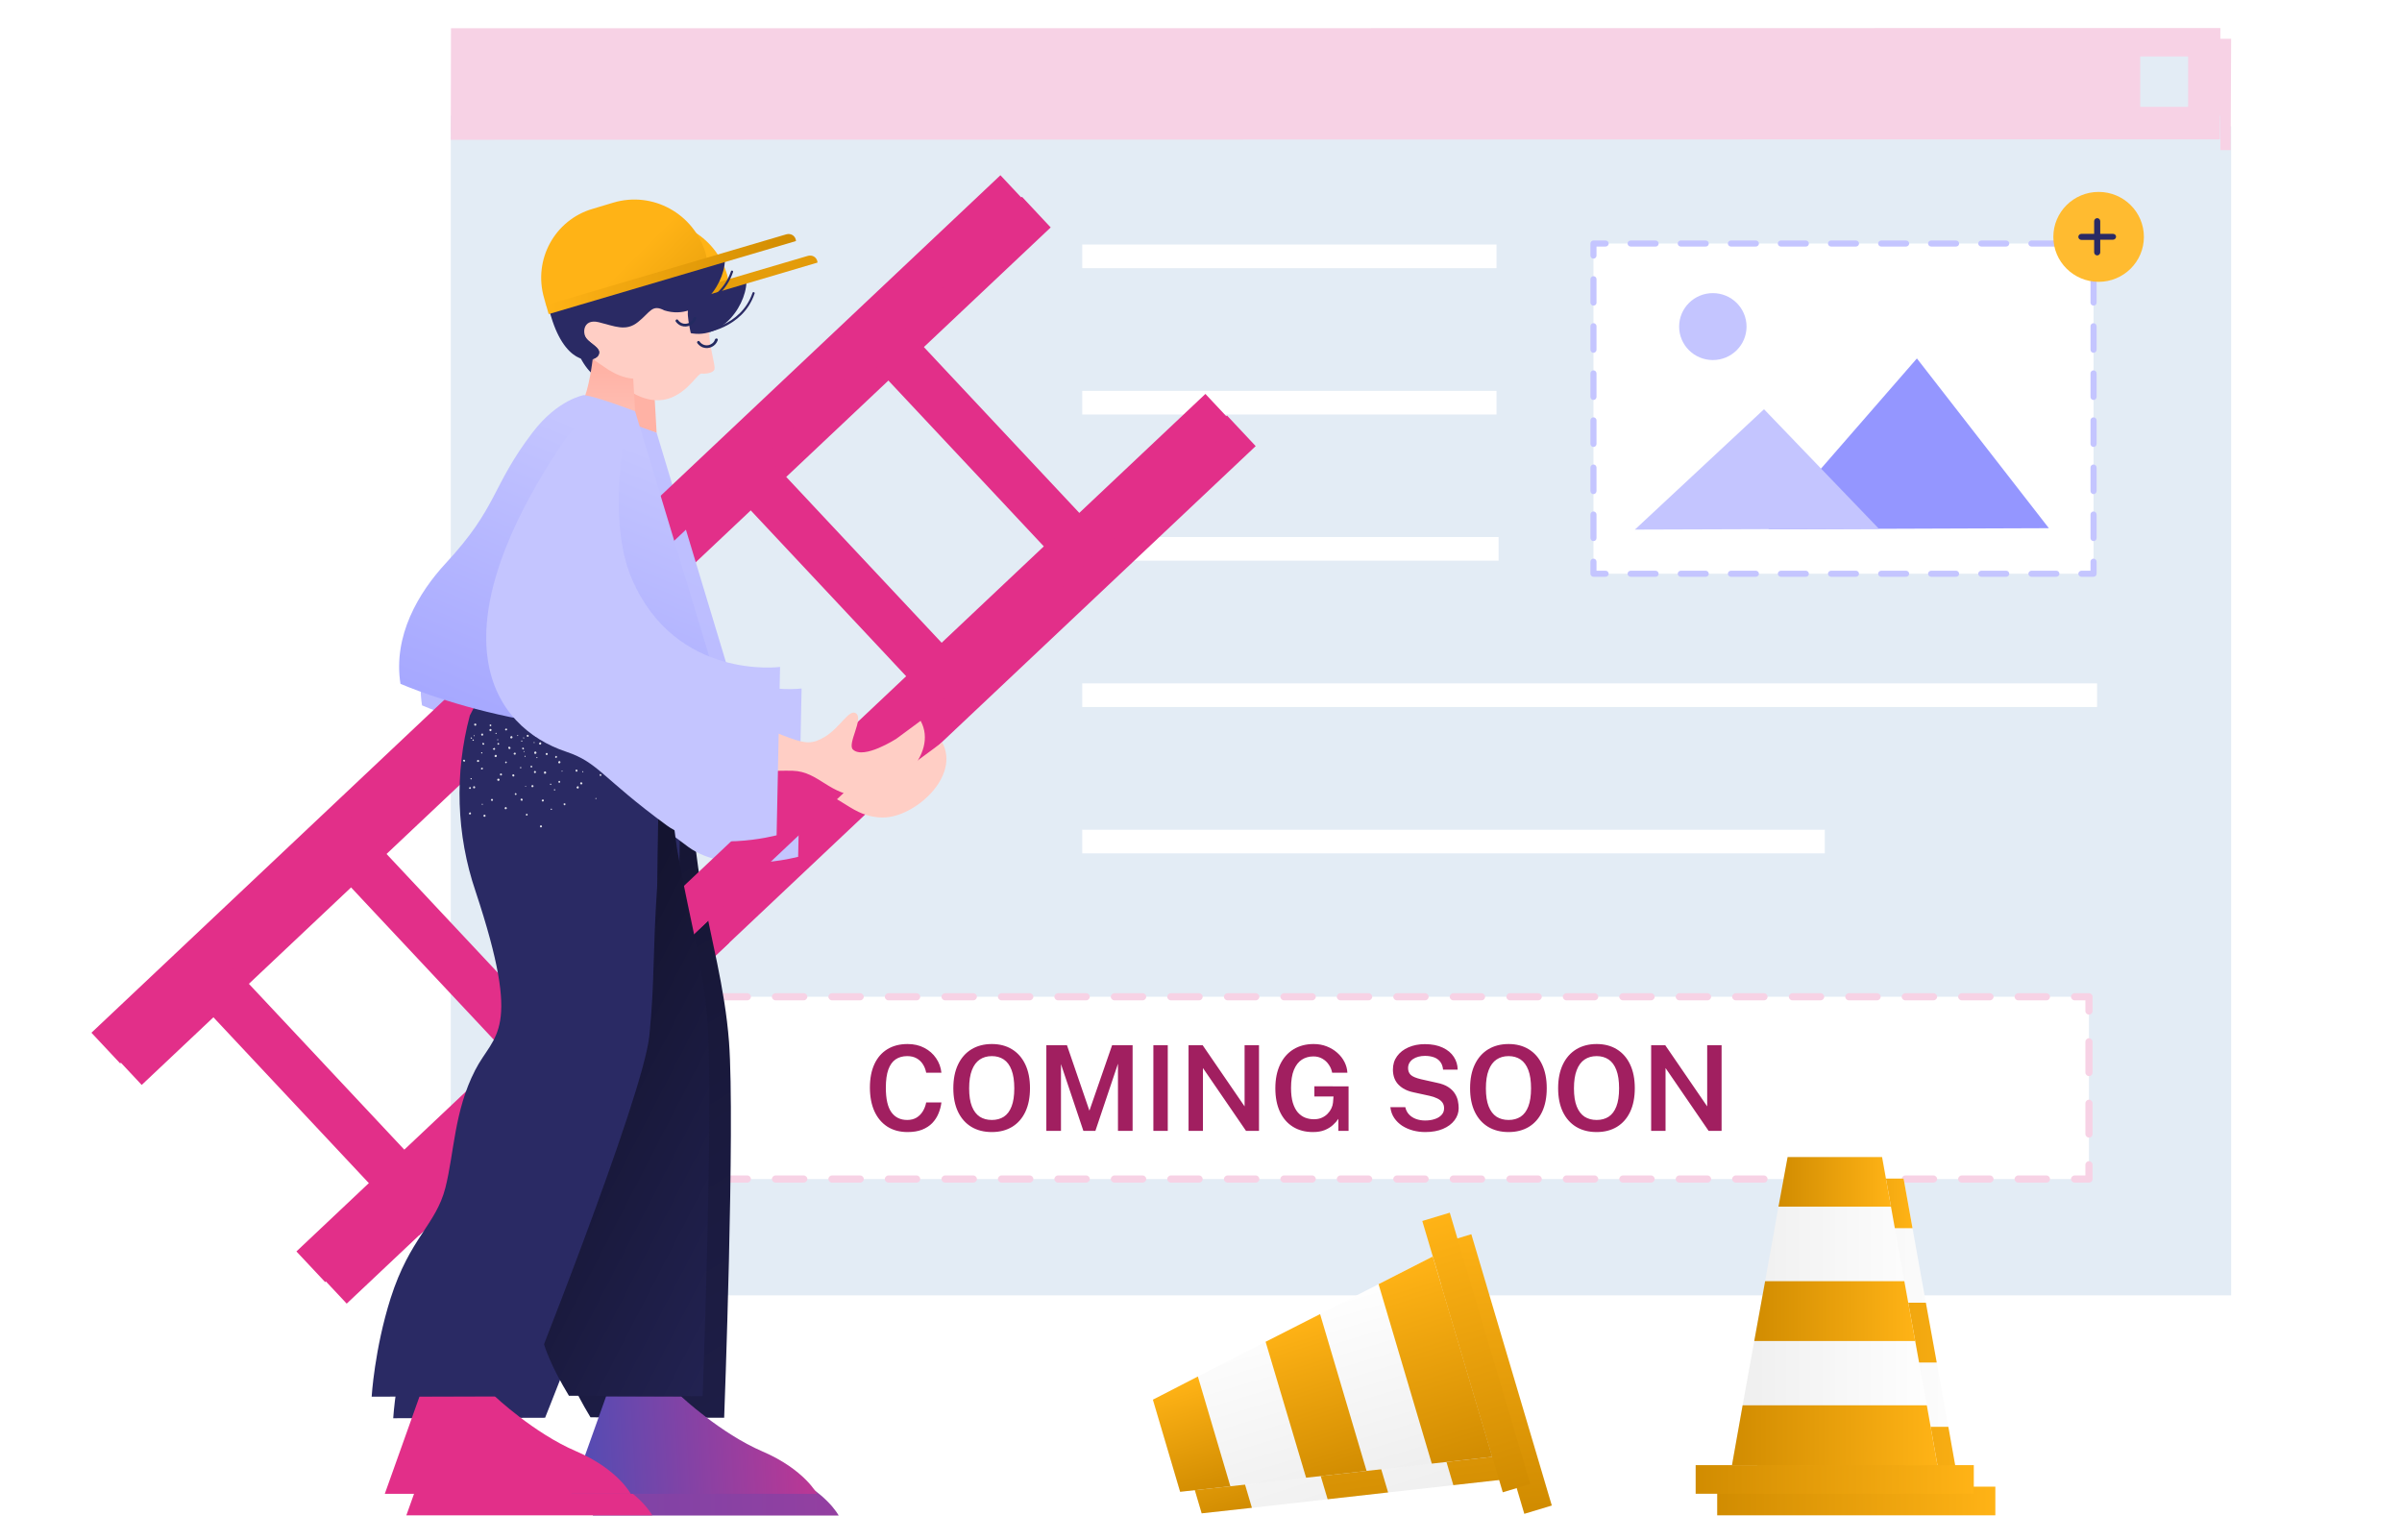 <svg width="446" height="286" viewBox="0 0 446 286" fill="none" xmlns="http://www.w3.org/2000/svg">
<g clip-path="url(#clip0_1775_52762)">
<g filter="url(#filter0_d_1775_52762)">
<path d="M83.695 21.467H412.275V238.548H83.695V21.467Z" fill="#E3ECF5"/>
<path d="M412.191 25.875L83.695 25.959L83.737 5.249L412.274 5.207L412.191 25.875Z" fill="#f7d2e5"/>
<path d="M397.391 10.488H406.288V19.845H397.391V10.488Z" fill="#E3ECF5"/>
</g>
<g clip-path="url(#clip1_1775_52762)">
<path d="M83.695 21.467H412.274V238.548H83.695V21.467Z" fill="#E3ECF5"/>
<path d="M412.191 25.875L83.695 25.959L83.737 5.249L412.274 5.207L412.191 25.875Z" fill="#f7d2e5"/>
<path d="M397.391 10.488H406.288V19.845H397.391V10.488Z" fill="#E3ECF5"/>
</g>
<g clip-path="url(#clip2_1775_52762)">
<path d="M94.131 185.098H387.878V218.945H94.131V185.098Z" fill="white"/>
<path d="M387.878 188.416C387.523 188.416 387.212 188.106 387.212 187.752V185.761H385.214C384.858 185.761 384.547 185.451 384.547 185.097C384.547 184.743 384.858 184.434 385.214 184.434H387.878C388.233 184.434 388.544 184.743 388.544 185.097V187.752C388.544 188.106 388.278 188.416 387.878 188.416ZM379.974 185.761H374.734C374.378 185.761 374.068 185.451 374.068 185.097C374.068 184.743 374.378 184.434 374.734 184.434H379.974C380.329 184.434 380.64 184.743 380.64 185.097C380.64 185.451 380.373 185.761 379.974 185.761ZM369.494 185.761H364.254C363.899 185.761 363.588 185.451 363.588 185.097C363.588 184.743 363.899 184.434 364.254 184.434H369.494C369.849 184.434 370.16 184.743 370.16 185.097C370.16 185.451 369.849 185.761 369.494 185.761ZM359.014 185.761H353.774C353.419 185.761 353.108 185.451 353.108 185.097C353.108 184.743 353.419 184.434 353.774 184.434H359.014C359.369 184.434 359.68 184.743 359.68 185.097C359.68 185.451 359.369 185.761 359.014 185.761ZM348.534 185.761H343.294C342.939 185.761 342.628 185.451 342.628 185.097C342.628 184.743 342.939 184.434 343.294 184.434H348.534C348.889 184.434 349.2 184.743 349.2 185.097C349.2 185.451 348.889 185.761 348.534 185.761ZM338.054 185.761H332.814C332.459 185.761 332.148 185.451 332.148 185.097C332.148 184.743 332.459 184.434 332.814 184.434H338.054C338.409 184.434 338.72 184.743 338.72 185.097C338.72 185.451 338.409 185.761 338.054 185.761ZM327.53 185.761H322.29C321.935 185.761 321.624 185.451 321.624 185.097C321.624 184.743 321.935 184.434 322.29 184.434H327.53C327.885 184.434 328.196 184.743 328.196 185.097C328.196 185.451 327.93 185.761 327.53 185.761ZM317.05 185.761H311.81C311.455 185.761 311.144 185.451 311.144 185.097C311.144 184.743 311.455 184.434 311.81 184.434H317.05C317.405 184.434 317.716 184.743 317.716 185.097C317.716 185.451 317.405 185.761 317.05 185.761ZM306.57 185.761H301.33C300.975 185.761 300.664 185.451 300.664 185.097C300.664 184.743 300.975 184.434 301.33 184.434H306.57C306.925 184.434 307.236 184.743 307.236 185.097C307.236 185.451 306.925 185.761 306.57 185.761ZM296.09 185.761H290.85C290.495 185.761 290.184 185.451 290.184 185.097C290.184 184.743 290.495 184.434 290.85 184.434H296.09C296.446 184.434 296.756 184.743 296.756 185.097C296.756 185.451 296.446 185.761 296.09 185.761ZM285.61 185.761H280.371C280.015 185.761 279.704 185.451 279.704 185.097C279.704 184.743 279.971 184.434 280.371 184.434H285.61C285.966 184.434 286.277 184.743 286.277 185.097C286.277 185.451 285.966 185.761 285.61 185.761ZM275.086 185.761H269.846C269.491 185.761 269.18 185.451 269.18 185.097C269.18 184.743 269.491 184.434 269.846 184.434H275.086C275.441 184.434 275.752 184.743 275.752 185.097C275.752 185.451 275.486 185.761 275.086 185.761ZM264.606 185.761H259.366C259.011 185.761 258.7 185.451 258.7 185.097C258.7 184.743 259.011 184.434 259.366 184.434H264.606C264.962 184.434 265.272 184.743 265.272 185.097C265.272 185.451 264.962 185.761 264.606 185.761ZM254.126 185.761H248.887C248.531 185.761 248.22 185.451 248.22 185.097C248.22 184.743 248.531 184.434 248.887 184.434H254.126C254.482 184.434 254.793 184.743 254.793 185.097C254.793 185.451 254.482 185.761 254.126 185.761ZM243.647 185.761H238.407C238.051 185.761 237.741 185.451 237.741 185.097C237.741 184.743 238.051 184.434 238.407 184.434H243.647C244.002 184.434 244.313 184.743 244.313 185.097C244.313 185.451 244.002 185.761 243.647 185.761ZM233.167 185.761H227.927C227.572 185.761 227.261 185.451 227.261 185.097C227.261 184.743 227.572 184.434 227.927 184.434H233.167C233.522 184.434 233.833 184.743 233.833 185.097C233.833 185.451 233.522 185.761 233.167 185.761ZM222.642 185.761H217.403C217.047 185.761 216.736 185.451 216.736 185.097C216.736 184.743 217.047 184.434 217.403 184.434H222.642C222.998 184.434 223.309 184.743 223.309 185.097C223.309 185.451 223.042 185.761 222.642 185.761ZM212.163 185.761H206.923C206.567 185.761 206.257 185.451 206.257 185.097C206.257 184.743 206.567 184.434 206.923 184.434H212.163C212.518 184.434 212.829 184.743 212.829 185.097C212.829 185.451 212.518 185.761 212.163 185.761ZM201.683 185.761H196.443C196.088 185.761 195.777 185.451 195.777 185.097C195.777 184.743 196.088 184.434 196.443 184.434H201.683C202.038 184.434 202.349 184.743 202.349 185.097C202.349 185.451 202.038 185.761 201.683 185.761ZM191.203 185.761H185.963C185.608 185.761 185.297 185.451 185.297 185.097C185.297 184.743 185.608 184.434 185.963 184.434H191.203C191.558 184.434 191.869 184.743 191.869 185.097C191.869 185.451 191.558 185.761 191.203 185.761ZM180.723 185.761H175.483C175.128 185.761 174.817 185.451 174.817 185.097C174.817 184.743 175.128 184.434 175.483 184.434H180.723C181.078 184.434 181.389 184.743 181.389 185.097C181.389 185.451 181.078 185.761 180.723 185.761ZM170.199 185.761H164.959C164.604 185.761 164.293 185.451 164.293 185.097C164.293 184.743 164.604 184.434 164.959 184.434H170.199C170.554 184.434 170.865 184.743 170.865 185.097C170.865 185.451 170.598 185.761 170.199 185.761ZM159.719 185.761H154.479C154.124 185.761 153.813 185.451 153.813 185.097C153.813 184.743 154.124 184.434 154.479 184.434H159.719C160.074 184.434 160.385 184.743 160.385 185.097C160.385 185.451 160.074 185.761 159.719 185.761ZM149.239 185.761H143.999C143.644 185.761 143.333 185.451 143.333 185.097C143.333 184.743 143.644 184.434 143.999 184.434H149.239C149.594 184.434 149.905 184.743 149.905 185.097C149.905 185.451 149.594 185.761 149.239 185.761ZM138.759 185.761H133.519C133.164 185.761 132.853 185.451 132.853 185.097C132.853 184.743 133.12 184.434 133.519 184.434H138.759C139.114 184.434 139.425 184.743 139.425 185.097C139.425 185.451 139.114 185.761 138.759 185.761ZM128.279 185.761H122.995C122.64 185.761 122.329 185.451 122.329 185.097C122.329 184.743 122.64 184.434 122.995 184.434H128.235C128.59 184.434 128.901 184.743 128.901 185.097C128.901 185.451 128.635 185.761 128.279 185.761ZM117.755 185.761H112.515C112.16 185.761 111.849 185.451 111.849 185.097C111.849 184.743 112.16 184.434 112.515 184.434H117.755C118.11 184.434 118.421 184.743 118.421 185.097C118.421 185.451 118.155 185.761 117.755 185.761ZM107.275 185.761H102.035C101.68 185.761 101.369 185.451 101.369 185.097C101.369 184.743 101.68 184.434 102.035 184.434H107.275C107.63 184.434 107.941 184.743 107.941 185.097C107.941 185.451 107.63 185.761 107.275 185.761ZM94.131 188.416C93.776 188.416 93.465 188.106 93.465 187.752V185.097C93.465 184.743 93.776 184.434 94.131 184.434H96.795C97.151 184.434 97.461 184.743 97.461 185.097C97.461 185.451 97.151 185.761 96.795 185.761H94.797V187.752C94.797 188.106 94.486 188.416 94.131 188.416ZM94.131 211.246C93.776 211.246 93.465 210.937 93.465 210.583V204.875C93.465 204.521 93.776 204.211 94.131 204.211C94.486 204.211 94.797 204.521 94.797 204.875V210.583C94.797 210.937 94.486 211.246 94.131 211.246ZM94.131 199.831C93.776 199.831 93.465 199.521 93.465 199.167V193.46C93.465 193.106 93.776 192.796 94.131 192.796C94.486 192.796 94.797 193.106 94.797 193.46V199.167C94.797 199.521 94.486 199.831 94.131 199.831ZM96.795 219.609H94.131C93.776 219.609 93.465 219.299 93.465 218.945V216.29C93.465 215.936 93.776 215.627 94.131 215.627C94.486 215.627 94.797 215.936 94.797 216.29V218.281H96.795C97.151 218.281 97.461 218.591 97.461 218.945C97.461 219.299 97.151 219.609 96.795 219.609ZM379.974 219.609H374.734C374.378 219.609 374.068 219.299 374.068 218.945C374.068 218.591 374.378 218.281 374.734 218.281H379.974C380.329 218.281 380.64 218.591 380.64 218.945C380.64 219.299 380.373 219.609 379.974 219.609ZM369.494 219.609H364.254C363.899 219.609 363.588 219.299 363.588 218.945C363.588 218.591 363.899 218.281 364.254 218.281H369.494C369.849 218.281 370.16 218.591 370.16 218.945C370.16 219.299 369.849 219.609 369.494 219.609ZM359.014 219.609H353.774C353.419 219.609 353.108 219.299 353.108 218.945C353.108 218.591 353.419 218.281 353.774 218.281H359.014C359.369 218.281 359.68 218.591 359.68 218.945C359.68 219.299 359.369 219.609 359.014 219.609ZM348.534 219.609H343.294C342.939 219.609 342.628 219.299 342.628 218.945C342.628 218.591 342.939 218.281 343.294 218.281H348.534C348.889 218.281 349.2 218.591 349.2 218.945C349.2 219.299 348.889 219.609 348.534 219.609ZM338.054 219.609H332.814C332.459 219.609 332.148 219.299 332.148 218.945C332.148 218.591 332.459 218.281 332.814 218.281H338.054C338.409 218.281 338.72 218.591 338.72 218.945C338.72 219.299 338.409 219.609 338.054 219.609ZM327.53 219.609H322.29C321.935 219.609 321.624 219.299 321.624 218.945C321.624 218.591 321.935 218.281 322.29 218.281H327.53C327.885 218.281 328.196 218.591 328.196 218.945C328.196 219.299 327.93 219.609 327.53 219.609ZM317.05 219.609H311.81C311.455 219.609 311.144 219.299 311.144 218.945C311.144 218.591 311.455 218.281 311.81 218.281H317.05C317.405 218.281 317.716 218.591 317.716 218.945C317.716 219.299 317.405 219.609 317.05 219.609ZM306.57 219.609H301.33C300.975 219.609 300.664 219.299 300.664 218.945C300.664 218.591 300.975 218.281 301.33 218.281H306.57C306.925 218.281 307.236 218.591 307.236 218.945C307.236 219.299 306.925 219.609 306.57 219.609ZM296.09 219.609H290.85C290.495 219.609 290.184 219.299 290.184 218.945C290.184 218.591 290.495 218.281 290.85 218.281H296.09C296.446 218.281 296.756 218.591 296.756 218.945C296.756 219.299 296.446 219.609 296.09 219.609ZM285.61 219.609H280.371C280.015 219.609 279.704 219.299 279.704 218.945C279.704 218.591 280.015 218.281 280.371 218.281H285.61C285.966 218.281 286.277 218.591 286.277 218.945C286.277 219.299 285.966 219.609 285.61 219.609ZM275.086 219.609H269.846C269.491 219.609 269.18 219.299 269.18 218.945C269.18 218.591 269.491 218.281 269.846 218.281H275.086C275.441 218.281 275.752 218.591 275.752 218.945C275.752 219.299 275.486 219.609 275.086 219.609ZM264.606 219.609H259.366C259.011 219.609 258.7 219.299 258.7 218.945C258.7 218.591 259.011 218.281 259.366 218.281H264.606C264.962 218.281 265.272 218.591 265.272 218.945C265.272 219.299 264.962 219.609 264.606 219.609ZM254.126 219.609H248.887C248.531 219.609 248.22 219.299 248.22 218.945C248.22 218.591 248.531 218.281 248.887 218.281H254.126C254.482 218.281 254.793 218.591 254.793 218.945C254.793 219.299 254.482 219.609 254.126 219.609ZM243.647 219.609H238.407C238.051 219.609 237.741 219.299 237.741 218.945C237.741 218.591 238.051 218.281 238.407 218.281H243.647C244.002 218.281 244.313 218.591 244.313 218.945C244.313 219.299 244.002 219.609 243.647 219.609ZM233.167 219.609H227.927C227.572 219.609 227.261 219.299 227.261 218.945C227.261 218.591 227.572 218.281 227.927 218.281H233.167C233.522 218.281 233.833 218.591 233.833 218.945C233.833 219.299 233.522 219.609 233.167 219.609ZM222.642 219.609H217.403C217.047 219.609 216.736 219.299 216.736 218.945C216.736 218.591 217.047 218.281 217.403 218.281H222.642C222.998 218.281 223.309 218.591 223.309 218.945C223.309 219.299 223.042 219.609 222.642 219.609ZM212.163 219.609H206.923C206.567 219.609 206.257 219.299 206.257 218.945C206.257 218.591 206.567 218.281 206.923 218.281H212.163C212.518 218.281 212.829 218.591 212.829 218.945C212.829 219.299 212.518 219.609 212.163 219.609ZM201.683 219.609H196.443C196.088 219.609 195.777 219.299 195.777 218.945C195.777 218.591 196.088 218.281 196.443 218.281H201.683C202.038 218.281 202.349 218.591 202.349 218.945C202.349 219.299 202.038 219.609 201.683 219.609ZM191.203 219.609H185.963C185.608 219.609 185.297 219.299 185.297 218.945C185.297 218.591 185.608 218.281 185.963 218.281H191.203C191.558 218.281 191.869 218.591 191.869 218.945C191.869 219.299 191.558 219.609 191.203 219.609ZM180.723 219.609H175.483C175.128 219.609 174.817 219.299 174.817 218.945C174.817 218.591 175.128 218.281 175.483 218.281H180.723C181.078 218.281 181.389 218.591 181.389 218.945C181.389 219.299 181.078 219.609 180.723 219.609ZM170.199 219.609H164.959C164.604 219.609 164.293 219.299 164.293 218.945C164.293 218.591 164.604 218.281 164.959 218.281H170.199C170.554 218.281 170.865 218.591 170.865 218.945C170.865 219.299 170.598 219.609 170.199 219.609ZM159.719 219.609H154.479C154.124 219.609 153.813 219.299 153.813 218.945C153.813 218.591 154.124 218.281 154.479 218.281H159.719C160.074 218.281 160.385 218.591 160.385 218.945C160.385 219.299 160.074 219.609 159.719 219.609ZM149.239 219.609H143.999C143.644 219.609 143.333 219.299 143.333 218.945C143.333 218.591 143.644 218.281 143.999 218.281H149.239C149.594 218.281 149.905 218.591 149.905 218.945C149.905 219.299 149.594 219.609 149.239 219.609ZM138.759 219.609H133.519C133.164 219.609 132.853 219.299 132.853 218.945C132.853 218.591 133.164 218.281 133.519 218.281H138.759C139.114 218.281 139.425 218.591 139.425 218.945C139.425 219.299 139.114 219.609 138.759 219.609ZM128.279 219.609H122.995C122.64 219.609 122.329 219.299 122.329 218.945C122.329 218.591 122.64 218.281 122.995 218.281H128.235C128.59 218.281 128.901 218.591 128.901 218.945C128.901 219.299 128.635 219.609 128.279 219.609ZM117.755 219.609H112.515C112.16 219.609 111.849 219.299 111.849 218.945C111.849 218.591 112.16 218.281 112.515 218.281H117.755C118.11 218.281 118.421 218.591 118.421 218.945C118.421 219.299 118.155 219.609 117.755 219.609ZM107.275 219.609H102.035C101.68 219.609 101.369 219.299 101.369 218.945C101.369 218.591 101.68 218.281 102.035 218.281H107.275C107.63 218.281 107.941 218.591 107.941 218.945C107.941 219.299 107.63 219.609 107.275 219.609ZM387.878 219.609H385.214C384.858 219.609 384.547 219.299 384.547 218.945C384.547 218.591 384.858 218.281 385.214 218.281H387.212V216.29C387.212 215.936 387.523 215.627 387.878 215.627C388.233 215.627 388.544 215.936 388.544 216.29V218.945C388.544 219.299 388.278 219.609 387.878 219.609ZM387.878 211.246C387.523 211.246 387.212 210.937 387.212 210.583V204.875C387.212 204.521 387.523 204.211 387.878 204.211C388.233 204.211 388.544 204.521 388.544 204.875V210.583C388.544 210.937 388.278 211.246 387.878 211.246ZM387.878 199.831C387.523 199.831 387.212 199.521 387.212 199.167V193.46C387.212 193.106 387.523 192.796 387.878 192.796C388.233 192.796 388.544 193.106 388.544 193.46V199.167C388.544 199.521 388.278 199.831 387.878 199.831Z" fill="#f7d2e5"/>
<path d="M168.53 193.874C169.696 193.874 170.73 194.112 171.632 194.589C172.534 195.058 173.26 195.696 173.81 196.503C174.367 197.31 174.697 198.208 174.8 199.198H171.973C171.863 198.611 171.658 198.087 171.357 197.625C171.064 197.163 170.675 196.796 170.191 196.525C169.707 196.254 169.128 196.118 168.453 196.118C167.61 196.118 166.891 196.32 166.297 196.723C165.71 197.119 165.259 197.75 164.944 198.615C164.636 199.48 164.482 200.602 164.482 201.981C164.482 204.071 164.827 205.593 165.516 206.546C166.205 207.499 167.184 207.976 168.453 207.976C169.128 207.976 169.707 207.829 170.191 207.536C170.675 207.235 171.064 206.839 171.357 206.348C171.658 205.849 171.863 205.307 171.973 204.72H174.8C174.712 205.439 174.529 206.128 174.25 206.788C173.979 207.448 173.594 208.038 173.095 208.559C172.596 209.072 171.969 209.479 171.214 209.78C170.466 210.073 169.571 210.22 168.53 210.22C167.071 210.22 165.817 209.886 164.768 209.219C163.727 208.544 162.924 207.591 162.359 206.359C161.802 205.12 161.523 203.649 161.523 201.948C161.523 200.254 161.802 198.806 162.359 197.603C162.916 196.4 163.716 195.48 164.757 194.842C165.806 194.197 167.063 193.874 168.53 193.874ZM184.163 210.22C182.697 210.22 181.428 209.897 180.357 209.252C179.294 208.607 178.469 207.675 177.882 206.458C177.303 205.241 177.013 203.781 177.013 202.08C177.013 200.364 177.307 198.894 177.893 197.669C178.48 196.444 179.309 195.506 180.379 194.853C181.457 194.2 182.719 193.874 184.163 193.874C185.608 193.874 186.858 194.2 187.914 194.853C188.978 195.506 189.799 196.444 190.378 197.669C190.958 198.894 191.247 200.364 191.247 202.08C191.247 203.781 190.961 205.241 190.389 206.458C189.817 207.668 189 208.599 187.936 209.252C186.873 209.897 185.615 210.22 184.163 210.22ZM184.163 207.976C185.029 207.976 185.773 207.774 186.396 207.371C187.02 206.96 187.496 206.326 187.826 205.468C188.164 204.603 188.332 203.484 188.332 202.113C188.332 200.72 188.164 199.583 187.826 198.703C187.489 197.816 187.009 197.163 186.385 196.745C185.762 196.327 185.021 196.118 184.163 196.118C183.298 196.118 182.55 196.331 181.919 196.756C181.296 197.174 180.812 197.827 180.467 198.714C180.123 199.594 179.95 200.727 179.95 202.113C179.95 203.484 180.123 204.603 180.467 205.468C180.812 206.326 181.296 206.96 181.919 207.371C182.55 207.774 183.298 207.976 184.163 207.976ZM194.284 210V194.094H198.112L202.281 206.249L206.494 194.094H210.3V210H207.583V197.526L203.392 210H201.159L197.001 197.603V210H194.284ZM214.157 194.094H216.83V210H214.157V194.094ZM231.095 194.094H233.768V210H231.359L223.362 198.329V210H220.689V194.094H223.307L231.095 205.457V194.094ZM243.778 210.22C242.356 210.22 241.12 209.894 240.071 209.241C239.023 208.588 238.216 207.657 237.651 206.447C237.087 205.23 236.804 203.778 236.804 202.091C236.804 200.39 237.098 198.923 237.684 197.691C238.271 196.459 239.096 195.517 240.159 194.864C241.23 194.204 242.484 193.874 243.921 193.874C244.801 193.874 245.612 194.021 246.352 194.314C247.1 194.607 247.753 195.003 248.31 195.502C248.875 196.001 249.319 196.569 249.641 197.207C249.964 197.845 250.144 198.509 250.18 199.198H247.353C247.251 198.655 247.042 198.157 246.726 197.702C246.418 197.24 246.019 196.87 245.527 196.591C245.043 196.312 244.49 196.173 243.866 196.173C243.067 196.173 242.352 196.375 241.721 196.778C241.098 197.181 240.607 197.816 240.247 198.681C239.895 199.539 239.719 200.654 239.719 202.025C239.719 203.11 239.829 204.027 240.049 204.775C240.277 205.516 240.585 206.113 240.973 206.568C241.369 207.015 241.824 207.342 242.337 207.547C242.851 207.745 243.393 207.844 243.965 207.844C244.523 207.844 245.014 207.749 245.439 207.558C245.865 207.367 246.224 207.118 246.517 206.81C246.818 206.502 247.049 206.172 247.21 205.82C247.379 205.461 247.478 205.112 247.507 204.775L247.606 203.609H244.053V201.717L250.4 201.739V210H248.508V207.767C248.237 208.17 247.892 208.559 247.474 208.933C247.064 209.307 246.558 209.615 245.956 209.857C245.362 210.099 244.636 210.22 243.778 210.22ZM264.629 210.22C263.859 210.22 263.108 210.125 262.374 209.934C261.641 209.736 260.974 209.446 260.372 209.065C259.778 208.676 259.283 208.196 258.887 207.624C258.491 207.045 258.249 206.37 258.161 205.6H260.933C261.051 206.135 261.282 206.586 261.626 206.953C261.971 207.32 262.4 207.598 262.913 207.789C263.434 207.98 264.002 208.075 264.618 208.075C265.278 208.075 265.872 207.987 266.4 207.811C266.936 207.635 267.357 207.378 267.665 207.041C267.981 206.704 268.138 206.289 268.138 205.798C268.138 205.365 268.025 204.999 267.797 204.698C267.57 204.397 267.251 204.152 266.84 203.961C266.437 203.763 265.964 203.605 265.421 203.488L262.495 202.85C261.315 202.608 260.38 202.139 259.69 201.442C259.001 200.745 258.649 199.818 258.634 198.659C258.627 197.698 258.88 196.862 259.393 196.151C259.914 195.432 260.622 194.879 261.516 194.49C262.411 194.094 263.423 193.896 264.552 193.896C265.872 193.896 266.983 194.112 267.885 194.545C268.795 194.97 269.48 195.542 269.942 196.261C270.412 196.98 270.65 197.768 270.657 198.626H267.951C267.885 197.995 267.695 197.493 267.379 197.119C267.071 196.745 266.675 196.477 266.191 196.316C265.707 196.155 265.172 196.074 264.585 196.074C264.145 196.074 263.735 196.125 263.353 196.228C262.972 196.331 262.638 196.481 262.352 196.679C262.066 196.877 261.843 197.119 261.681 197.405C261.527 197.684 261.45 198.003 261.45 198.362C261.45 198.875 261.619 199.293 261.956 199.616C262.301 199.931 262.943 200.199 263.881 200.419L266.741 201.057C267.629 201.233 268.344 201.497 268.886 201.849C269.429 202.201 269.843 202.604 270.129 203.059C270.415 203.506 270.606 203.965 270.701 204.434C270.797 204.903 270.844 205.351 270.844 205.776C270.844 206.605 270.588 207.356 270.074 208.031C269.568 208.706 268.85 209.241 267.918 209.637C266.994 210.026 265.898 210.22 264.629 210.22ZM280.113 210.22C278.646 210.22 277.377 209.897 276.307 209.252C275.243 208.607 274.418 207.675 273.832 206.458C273.252 205.241 272.963 203.781 272.963 202.08C272.963 200.364 273.256 198.894 273.843 197.669C274.429 196.444 275.258 195.506 276.329 194.853C277.407 194.2 278.668 193.874 280.113 193.874C281.557 193.874 282.808 194.2 283.864 194.853C284.927 195.506 285.748 196.444 286.328 197.669C286.907 198.894 287.197 200.364 287.197 202.08C287.197 203.781 286.911 205.241 286.339 206.458C285.767 207.668 284.949 208.599 283.886 209.252C282.822 209.897 281.565 210.22 280.113 210.22ZM280.113 207.976C280.978 207.976 281.722 207.774 282.346 207.371C282.969 206.96 283.446 206.326 283.776 205.468C284.113 204.603 284.282 203.484 284.282 202.113C284.282 200.72 284.113 199.583 283.776 198.703C283.438 197.816 282.958 197.163 282.335 196.745C281.711 196.327 280.971 196.118 280.113 196.118C279.247 196.118 278.499 196.331 277.869 196.756C277.245 197.174 276.761 197.827 276.417 198.714C276.072 199.594 275.9 200.727 275.9 202.113C275.9 203.484 276.072 204.603 276.417 205.468C276.761 206.326 277.245 206.96 277.869 207.371C278.499 207.774 279.247 207.976 280.113 207.976ZM296.462 210.22C294.996 210.22 293.727 209.897 292.656 209.252C291.593 208.607 290.768 207.675 290.181 206.458C289.602 205.241 289.312 203.781 289.312 202.08C289.312 200.364 289.606 198.894 290.192 197.669C290.779 196.444 291.608 195.506 292.678 194.853C293.756 194.2 295.018 193.874 296.462 193.874C297.907 193.874 299.157 194.2 300.213 194.853C301.277 195.506 302.098 196.444 302.677 197.669C303.257 198.894 303.546 200.364 303.546 202.08C303.546 203.781 303.26 205.241 302.688 206.458C302.116 207.668 301.299 208.599 300.235 209.252C299.172 209.897 297.914 210.22 296.462 210.22ZM296.462 207.976C297.328 207.976 298.072 207.774 298.695 207.371C299.319 206.96 299.795 206.326 300.125 205.468C300.463 204.603 300.631 203.484 300.631 202.113C300.631 200.72 300.463 199.583 300.125 198.703C299.788 197.816 299.308 197.163 298.684 196.745C298.061 196.327 297.32 196.118 296.462 196.118C295.597 196.118 294.849 196.331 294.218 196.756C293.595 197.174 293.111 197.827 292.766 198.714C292.422 199.594 292.249 200.727 292.249 202.113C292.249 203.484 292.422 204.603 292.766 205.468C293.111 206.326 293.595 206.96 294.218 207.371C294.849 207.774 295.597 207.976 296.462 207.976ZM316.989 194.094H319.662V210H317.253L309.256 198.329V210H306.583V194.094H309.201L316.989 205.457V194.094Z" fill="#a11f60"/>
</g>
<g clip-path="url(#clip3_1775_52762)">
<path d="M200.945 126.901H389.383V131.293H200.945V126.901ZM200.945 154.078H338.826V158.471H200.945V154.078ZM201.335 99.724H278.26V104.116H201.335V99.724ZM200.945 45.408H277.87V49.8H200.945V45.408ZM200.945 72.586H277.87V76.978H200.945V72.586Z" fill="white"/>
</g>
<g clip-path="url(#clip4_1775_52762)">
<path d="M295.871 45.223H388.727V106.544H295.871V45.223Z" fill="white"/>
<path d="M388.726 48.031C388.424 48.031 388.161 47.769 388.161 47.47V45.785H386.464C386.162 45.785 385.899 45.523 385.899 45.224C385.899 44.924 386.162 44.662 386.464 44.662H388.726C389.028 44.662 389.292 44.924 389.292 45.224V47.47C389.292 47.769 389.028 48.031 388.726 48.031ZM381.827 45.785H377.19C376.888 45.785 376.624 45.523 376.624 45.224C376.624 44.924 376.888 44.662 377.19 44.662H381.827C382.128 44.662 382.392 44.924 382.392 45.224C382.392 45.523 382.128 45.785 381.827 45.785ZM372.515 45.785H367.878C367.576 45.785 367.312 45.523 367.312 45.224C367.312 44.924 367.576 44.662 367.878 44.662H372.515C372.817 44.662 373.08 44.924 373.08 45.224C373.08 45.523 372.817 45.785 372.515 45.785ZM363.203 45.785H358.566C358.264 45.785 358 45.523 358 45.224C358 44.924 358.264 44.662 358.566 44.662H363.203C363.505 44.662 363.768 44.924 363.768 45.224C363.768 45.523 363.542 45.785 363.203 45.785ZM353.929 45.785H349.292C348.99 45.785 348.726 45.523 348.726 45.224C348.726 44.924 348.99 44.662 349.292 44.662H353.929C354.23 44.662 354.494 44.924 354.494 45.224C354.494 45.523 354.23 45.785 353.929 45.785ZM344.617 45.785H339.98C339.678 45.785 339.414 45.523 339.414 45.224C339.414 44.924 339.678 44.662 339.98 44.662H344.617C344.918 44.662 345.182 44.924 345.182 45.224C345.182 45.523 344.918 45.785 344.617 45.785ZM335.342 45.785H330.668C330.366 45.785 330.102 45.523 330.102 45.224C330.102 44.924 330.366 44.662 330.668 44.662H335.305C335.606 44.662 335.87 44.924 335.87 45.224C335.87 45.523 335.644 45.785 335.342 45.785ZM326.03 45.785H321.393C321.092 45.785 320.828 45.523 320.828 45.224C320.828 44.924 321.092 44.662 321.393 44.662H326.03C326.332 44.662 326.596 44.924 326.596 45.224C326.596 45.523 326.332 45.785 326.03 45.785ZM316.718 45.785H312.081C311.78 45.785 311.516 45.523 311.516 45.224C311.516 44.924 311.78 44.662 312.081 44.662H316.718C317.02 44.662 317.284 44.924 317.284 45.224C317.284 45.523 317.058 45.785 316.718 45.785ZM307.444 45.785H302.769C302.468 45.785 302.204 45.523 302.204 45.224C302.204 44.924 302.468 44.662 302.769 44.662H307.406C307.708 44.662 307.972 44.924 307.972 45.224C307.972 45.523 307.746 45.785 307.444 45.785ZM295.87 48.031C295.569 48.031 295.305 47.769 295.305 47.47V45.224C295.305 44.924 295.569 44.662 295.87 44.662H298.132C298.434 44.662 298.698 44.924 298.698 45.224C298.698 45.523 298.434 45.785 298.132 45.785H296.436V47.47C296.436 47.769 296.172 48.031 295.87 48.031ZM295.87 100.48C295.569 100.48 295.305 100.218 295.305 99.919V95.539C295.305 95.239 295.569 94.977 295.87 94.977C296.172 94.977 296.436 95.239 296.436 95.539V99.919C296.436 100.256 296.172 100.48 295.87 100.48ZM295.87 91.757C295.569 91.757 295.305 91.495 295.305 91.196V86.816C295.305 86.516 295.569 86.254 295.87 86.254C296.172 86.254 296.436 86.516 296.436 86.816V91.196C296.436 91.495 296.172 91.757 295.87 91.757ZM295.87 82.997C295.569 82.997 295.305 82.735 295.305 82.436V78.056C295.305 77.756 295.569 77.494 295.87 77.494C296.172 77.494 296.436 77.756 296.436 78.056V82.436C296.436 82.773 296.172 82.997 295.87 82.997ZM295.87 74.275C295.569 74.275 295.305 74.013 295.305 73.713V69.333C295.305 69.033 295.569 68.771 295.87 68.771C296.172 68.771 296.436 69.033 296.436 69.333V73.713C296.436 74.013 296.172 74.275 295.87 74.275ZM295.87 65.514C295.569 65.514 295.305 65.252 295.305 64.953V60.573C295.305 60.273 295.569 60.011 295.87 60.011C296.172 60.011 296.436 60.273 296.436 60.573V64.953C296.436 65.252 296.172 65.514 295.87 65.514ZM295.87 56.754C295.569 56.754 295.305 56.492 295.305 56.193V51.85C295.305 51.55 295.569 51.288 295.87 51.288C296.172 51.288 296.436 51.513 296.436 51.85V56.23C296.436 56.529 296.172 56.754 295.87 56.754ZM298.132 107.107H295.87C295.569 107.107 295.305 106.844 295.305 106.545V104.299C295.305 103.999 295.569 103.737 295.87 103.737C296.172 103.737 296.436 103.999 296.436 104.299V105.983H298.132C298.434 105.983 298.698 106.245 298.698 106.545C298.698 106.844 298.434 107.107 298.132 107.107ZM381.827 107.107H377.19C376.888 107.107 376.624 106.844 376.624 106.545C376.624 106.245 376.888 105.983 377.19 105.983H381.827C382.128 105.983 382.392 106.245 382.392 106.545C382.392 106.844 382.128 107.107 381.827 107.107ZM372.515 107.107H367.878C367.576 107.107 367.312 106.844 367.312 106.545C367.312 106.245 367.576 105.983 367.878 105.983H372.515C372.817 105.983 373.08 106.245 373.08 106.545C373.08 106.844 372.817 107.107 372.515 107.107ZM363.203 107.107H358.566C358.264 107.107 358 106.844 358 106.545C358 106.245 358.264 105.983 358.566 105.983H363.203C363.505 105.983 363.768 106.245 363.768 106.545C363.768 106.844 363.542 107.107 363.203 107.107ZM353.929 107.107H349.292C348.99 107.107 348.726 106.844 348.726 106.545C348.726 106.245 348.99 105.983 349.292 105.983H353.929C354.23 105.983 354.494 106.245 354.494 106.545C354.494 106.844 354.23 107.107 353.929 107.107ZM344.617 107.107H339.98C339.678 107.107 339.414 106.844 339.414 106.545C339.414 106.245 339.678 105.983 339.98 105.983H344.617C344.918 105.983 345.182 106.245 345.182 106.545C345.182 106.844 344.918 107.107 344.617 107.107ZM335.342 107.107H330.668C330.366 107.107 330.102 106.844 330.102 106.545C330.102 106.245 330.366 105.983 330.668 105.983H335.305C335.606 105.983 335.87 106.245 335.87 106.545C335.87 106.844 335.644 107.107 335.342 107.107ZM326.03 107.107H321.393C321.092 107.107 320.828 106.844 320.828 106.545C320.828 106.245 321.092 105.983 321.393 105.983H326.03C326.332 105.983 326.596 106.245 326.596 106.545C326.596 106.844 326.332 107.107 326.03 107.107ZM316.718 107.107H312.081C311.78 107.107 311.516 106.844 311.516 106.545C311.516 106.245 311.78 105.983 312.081 105.983H316.718C317.02 105.983 317.284 106.245 317.284 106.545C317.284 106.844 317.058 107.107 316.718 107.107ZM307.444 107.107H302.769C302.468 107.107 302.204 106.844 302.204 106.545C302.204 106.245 302.468 105.983 302.769 105.983H307.406C307.708 105.983 307.972 106.245 307.972 106.545C307.972 106.844 307.746 107.107 307.444 107.107ZM388.726 107.107H386.464C386.162 107.107 385.899 106.844 385.899 106.545C385.899 106.245 386.162 105.983 386.464 105.983H388.161V104.299C388.161 103.999 388.424 103.737 388.726 103.737C389.028 103.737 389.292 103.999 389.292 104.299V106.545C389.292 106.882 389.028 107.107 388.726 107.107ZM388.726 100.48C388.424 100.48 388.161 100.218 388.161 99.919V95.539C388.161 95.239 388.424 94.977 388.726 94.977C389.028 94.977 389.292 95.239 389.292 95.539V99.919C389.292 100.256 389.028 100.48 388.726 100.48ZM388.726 91.757C388.424 91.757 388.161 91.495 388.161 91.196V86.816C388.161 86.516 388.424 86.254 388.726 86.254C389.028 86.254 389.292 86.516 389.292 86.816V91.196C389.292 91.495 389.028 91.757 388.726 91.757ZM388.726 82.997C388.424 82.997 388.161 82.735 388.161 82.436V78.056C388.161 77.756 388.424 77.494 388.726 77.494C389.028 77.494 389.292 77.756 389.292 78.056V82.436C389.292 82.773 389.028 82.997 388.726 82.997ZM388.726 74.275C388.424 74.275 388.161 74.013 388.161 73.713V69.333C388.161 69.033 388.424 68.771 388.726 68.771C389.028 68.771 389.292 69.033 389.292 69.333V73.713C389.292 74.013 389.028 74.275 388.726 74.275ZM388.726 65.514C388.424 65.514 388.161 65.252 388.161 64.953V60.573C388.161 60.273 388.424 60.011 388.726 60.011C389.028 60.011 389.292 60.273 389.292 60.573V64.953C389.292 65.252 389.028 65.514 388.726 65.514ZM388.726 56.754C388.424 56.754 388.161 56.492 388.161 56.193V51.85C388.161 51.55 388.424 51.288 388.726 51.288C389.028 51.288 389.292 51.55 389.292 51.85V56.23C389.292 56.529 389.028 56.754 388.726 56.754Z" fill="#C4C5FF"/>
<path d="M389.669 52.335C394.312 52.335 398.076 48.598 398.076 43.987C398.076 39.376 394.312 35.639 389.669 35.639C385.026 35.639 381.262 39.376 381.262 43.987C381.262 48.598 385.026 52.335 389.669 52.335Z" fill="#FFBB30"/>
<path d="M392.345 43.426H389.97V41.067C389.97 40.768 389.706 40.506 389.405 40.506C389.103 40.506 388.839 40.768 388.839 41.067V43.426H386.464C386.162 43.426 385.898 43.688 385.898 43.987C385.898 44.287 386.162 44.549 386.464 44.549H388.839V46.87C388.839 47.17 389.103 47.432 389.405 47.432C389.706 47.432 389.97 47.17 389.97 46.87V44.512H392.345C392.647 44.512 392.911 44.249 392.911 43.95C392.911 43.651 392.647 43.426 392.345 43.426Z" fill="#2A2A64"/>
<path d="M318.038 66.861C321.494 66.861 324.296 64.078 324.296 60.646C324.296 57.214 321.494 54.432 318.038 54.432C314.581 54.432 311.779 57.214 311.779 60.646C311.779 64.078 314.581 66.861 318.038 66.861Z" fill="#C4C5FF"/>
<path d="M328.33 98.271L355.927 66.562L380.432 98.084L328.33 98.271Z" fill="#9496FF"/>
<path d="M303.562 98.346L327.54 75.996L348.878 98.196L303.562 98.346Z" fill="#C4C5FF"/>
</g>
<g filter="url(#filter1_d_1775_52762)">
<path d="M126.397 57.899C126.268 57.899 126.183 57.813 126.183 57.684C126.183 57.556 126.268 57.47 126.397 57.47C126.482 57.47 133.586 56.697 135.725 50.385C135.768 50.256 135.897 50.213 135.982 50.256C136.111 50.299 136.153 50.428 136.111 50.514C133.885 57.126 126.482 57.899 126.397 57.899Z" fill="#2A2A64"/>
<path d="M229.154 78.844L60.375 238.081L55.04 232.389L223.819 73.151L229.154 78.844ZM191.091 38.234L22.311 197.471L16.977 191.778L185.756 32.541L191.091 38.234Z" fill="#E22F89"/>
<path d="M73.821 225.399L31.111 179.824L37.565 173.736L80.274 219.311L73.821 225.399ZM99.363 201.267L56.654 155.692L63.107 149.604L105.816 195.179L99.363 201.267ZM148.686 154.207L105.977 108.632L112.43 102.544L155.139 148.119L148.686 154.207ZM124.966 177.136L82.257 131.562L88.71 125.473L131.419 171.048L124.966 177.136ZM173.444 131.11L130.735 85.535L137.188 79.447L179.897 125.022L173.444 131.11ZM199.016 107.009L156.306 61.434L162.76 55.346L205.469 100.921L199.016 107.009Z" fill="#E22F89"/>
<path d="M112.532 259.318L106.07 277.438H151.73C151.73 277.438 149.377 272.887 141.588 269.537C133.8 266.188 126.482 259.318 126.482 259.318H112.532Z" fill="url(#paint0_linear_1775_52762)"/>
<path d="M77.913 259.275L71.451 277.395H117.111C117.111 277.395 114.757 272.844 106.969 269.494C99.138 266.145 91.863 259.275 91.863 259.275H77.913Z" fill="#E22F89"/>
<path d="M131.361 189.459C130.59 179.326 127.937 170.095 126.311 160.863C126.097 159.575 125.798 158.33 125.626 157.042C124.813 150.902 122.246 131.021 121.69 128.359L109.793 129.733L104.059 130.635C104.059 130.635 99.994 131.408 96.998 132.997C95.843 138.793 95.543 145.964 97.469 154.337C102.989 178.596 103.417 175.161 102.561 192.207C101.705 209.211 104.487 203.457 105.3 221.319C106.156 239.181 92.804 237.979 105.642 259.19L130.462 259.276C130.462 259.318 132.516 204.788 131.361 189.459Z" fill="url(#paint1_linear_1775_52762)"/>
<path d="M122.032 164.471C122.032 164.471 122.331 131.194 123.487 127.029L89.21 129.047L87.241 132.869C86.856 132.783 87.584 132.955 87.241 132.869C84.374 143.603 84.717 154.981 88.311 165.544C97.084 191.993 91.735 191.865 88.226 198.735C84.331 206.292 84.331 214.149 82.705 220.547C80.951 227.46 76.115 229.821 72.521 241.114C69.525 250.603 69.012 259.362 69.012 259.362L97.212 259.276C97.212 259.276 119.422 203.844 120.577 192.294C121.604 181.903 121.133 177.867 122.032 164.471Z" fill="#2A2A64"/>
<path d="M99.652 140.768C99.695 140.811 99.78 140.768 99.78 140.726C99.823 140.683 99.78 140.597 99.737 140.597C99.695 140.554 99.609 140.597 99.609 140.64C99.566 140.683 99.609 140.768 99.652 140.768ZM99.138 137.978C99.181 137.978 99.267 137.978 99.267 137.935C99.267 137.892 99.267 137.806 99.224 137.806C99.181 137.763 99.138 137.806 99.096 137.849C99.053 137.892 99.096 137.935 99.138 137.978ZM89.51 149.442C89.553 149.485 89.638 149.442 89.638 149.399C89.681 149.356 89.638 149.27 89.596 149.27C89.553 149.227 89.467 149.27 89.467 149.313C89.424 149.356 89.467 149.442 89.51 149.442ZM108.125 143.345C108.125 143.388 108.21 143.431 108.253 143.388C108.296 143.388 108.339 143.302 108.296 143.259C108.296 143.216 108.21 143.173 108.168 143.216C108.125 143.216 108.082 143.302 108.125 143.345ZM96.057 136.646C96.1 136.689 96.143 136.689 96.186 136.646C96.228 136.604 96.228 136.561 96.186 136.518C96.143 136.475 96.1 136.475 96.057 136.518C96.014 136.561 96.014 136.604 96.057 136.646ZM104.273 143.216C104.273 143.259 104.316 143.302 104.359 143.302C104.402 143.302 104.445 143.259 104.445 143.173C104.445 143.13 104.402 143.087 104.359 143.087C104.316 143.13 104.273 143.173 104.273 143.216ZM97.512 146.007C97.512 146.05 97.555 146.093 97.598 146.093C97.641 146.093 97.683 146.05 97.683 146.007C97.683 145.964 97.641 145.921 97.598 145.921C97.555 145.921 97.512 145.964 97.512 146.007ZM86.044 141.37C86.129 141.455 86.215 141.455 86.3 141.413C86.386 141.327 86.386 141.198 86.3 141.155C86.215 141.069 86.129 141.069 86.044 141.112C85.958 141.155 85.958 141.284 86.044 141.37ZM89.596 138.235C89.681 138.321 89.767 138.321 89.852 138.278C89.938 138.192 89.938 138.063 89.852 138.02C89.767 137.935 89.681 137.935 89.596 137.978C89.553 138.02 89.553 138.149 89.596 138.235ZM100.251 153.435C100.251 153.564 100.336 153.65 100.422 153.65C100.508 153.65 100.636 153.607 100.636 153.478C100.636 153.349 100.55 153.263 100.465 153.263C100.379 153.22 100.294 153.306 100.251 153.435C100.294 153.435 100.294 153.435 100.251 153.435ZM100.593 148.626C100.593 148.755 100.679 148.841 100.764 148.841C100.893 148.841 100.978 148.755 100.978 148.669C100.978 148.54 100.893 148.454 100.807 148.454C100.722 148.454 100.593 148.54 100.593 148.626ZM99.138 143.345C99.138 143.474 99.224 143.559 99.309 143.559C99.395 143.559 99.523 143.516 99.523 143.388C99.523 143.259 99.438 143.173 99.352 143.173C99.267 143.13 99.181 143.216 99.138 143.345ZM101.321 139.996C101.321 140.124 101.406 140.21 101.492 140.21C101.62 140.21 101.706 140.124 101.706 140.039C101.706 139.91 101.62 139.824 101.535 139.824C101.406 139.824 101.321 139.91 101.321 139.996ZM91.264 148.712C91.35 148.755 91.478 148.712 91.521 148.626C91.564 148.54 91.521 148.411 91.436 148.368C91.35 148.325 91.222 148.368 91.179 148.454C91.136 148.54 91.179 148.669 91.264 148.712ZM92.933 143.989C93.019 144.032 93.147 143.989 93.19 143.903C93.233 143.817 93.19 143.688 93.105 143.645C93.019 143.602 92.891 143.645 92.848 143.731C92.805 143.817 92.848 143.946 92.933 143.989ZM95.501 140.124C95.587 140.167 95.715 140.124 95.758 140.039C95.8 139.953 95.758 139.824 95.672 139.781C95.587 139.738 95.458 139.781 95.415 139.867C95.33 139.953 95.373 140.081 95.501 140.124ZM97.897 136.818C97.983 136.861 98.111 136.818 98.154 136.732C98.197 136.646 98.154 136.518 98.069 136.475C97.983 136.432 97.855 136.475 97.812 136.561C97.769 136.646 97.812 136.732 97.897 136.818ZM89.767 151.546C89.809 151.632 89.895 151.718 90.023 151.675C90.109 151.632 90.195 151.546 90.152 151.417C90.109 151.331 90.023 151.245 89.938 151.288C89.809 151.331 89.724 151.417 89.767 151.546ZM107.74 145.535C107.782 145.62 107.868 145.706 107.996 145.663C108.082 145.62 108.168 145.535 108.125 145.406C108.082 145.32 107.996 145.234 107.868 145.277C107.74 145.32 107.697 145.406 107.74 145.535ZM106.884 143.173C106.927 143.259 107.012 143.345 107.098 143.302C107.183 143.259 107.269 143.173 107.226 143.044C107.183 142.958 107.098 142.872 106.969 142.915C106.884 142.958 106.841 143.087 106.884 143.173ZM98.668 146.05C98.71 146.136 98.796 146.222 98.924 146.179C99.01 146.136 99.096 146.05 99.053 145.921C99.01 145.835 98.924 145.749 98.796 145.792C98.71 145.835 98.668 145.964 98.668 146.05ZM88.055 134.628C88.098 134.714 88.183 134.8 88.312 134.757C88.397 134.714 88.483 134.628 88.44 134.5C88.397 134.414 88.312 134.328 88.183 134.371C88.055 134.414 88.012 134.5 88.055 134.628ZM87.156 146.479C87.242 146.522 87.328 146.522 87.413 146.436C87.456 146.35 87.456 146.264 87.37 146.179C87.285 146.136 87.199 146.136 87.156 146.222C87.071 146.35 87.071 146.436 87.156 146.479ZM89.382 142.872C89.467 142.915 89.553 142.915 89.638 142.829C89.681 142.744 89.681 142.615 89.596 142.572C89.51 142.529 89.424 142.572 89.339 142.615C89.296 142.701 89.296 142.829 89.382 142.872ZM91.564 139.137C91.564 139.18 91.607 139.223 91.65 139.223C91.735 139.266 91.821 139.266 91.906 139.18C91.949 139.094 91.949 138.965 91.864 138.922C91.821 138.879 91.735 138.879 91.692 138.922C91.65 138.922 91.65 138.965 91.607 139.008C91.564 139.051 91.521 139.094 91.564 139.137ZM93.875 135.616C93.96 135.659 94.046 135.659 94.132 135.573C94.174 135.487 94.174 135.358 94.089 135.315C94.003 135.272 93.918 135.272 93.832 135.358C93.746 135.444 93.789 135.573 93.875 135.616ZM104.659 149.399C104.701 149.485 104.787 149.571 104.873 149.528C104.958 149.528 105.001 149.399 105.001 149.313C105.001 149.227 104.873 149.141 104.787 149.184C104.659 149.184 104.616 149.313 104.659 149.399ZM103.674 145.234C103.717 145.32 103.803 145.406 103.888 145.363C103.974 145.363 104.017 145.234 104.017 145.148C104.017 145.062 103.888 144.976 103.803 145.019C103.717 145.019 103.674 145.105 103.674 145.234ZM103.075 140.597C103.075 140.683 103.204 140.768 103.289 140.726C103.375 140.726 103.418 140.64 103.418 140.511C103.418 140.425 103.289 140.339 103.204 140.382C103.118 140.425 103.075 140.511 103.075 140.597ZM97.641 151.331C97.683 151.417 97.769 151.503 97.855 151.46C97.94 151.417 97.983 151.331 97.983 151.245C97.94 151.159 97.855 151.073 97.769 151.116C97.683 151.159 97.598 151.245 97.641 151.331ZM95.587 147.424C95.587 147.51 95.629 147.596 95.715 147.638C95.8 147.638 95.886 147.596 95.929 147.51C95.929 147.424 95.886 147.338 95.8 147.295C95.672 147.252 95.587 147.338 95.587 147.424ZM98.496 142.314C98.496 142.4 98.539 142.486 98.625 142.529C98.71 142.529 98.796 142.486 98.839 142.4C98.839 142.314 98.796 142.228 98.71 142.185C98.625 142.185 98.539 142.228 98.496 142.314ZM96.956 138.965C96.956 139.051 96.999 139.137 97.084 139.18C97.17 139.18 97.255 139.137 97.298 139.051C97.298 138.965 97.255 138.879 97.17 138.836C97.041 138.793 96.956 138.879 96.956 138.965ZM111.377 144.032C111.42 144.118 111.548 144.118 111.591 144.075C111.677 144.032 111.677 143.903 111.634 143.817C111.591 143.731 111.463 143.731 111.377 143.774C111.334 143.817 111.334 143.946 111.377 144.032ZM87.969 136.689C88.012 136.732 88.098 136.732 88.098 136.689C88.141 136.646 88.141 136.561 88.098 136.561C88.055 136.518 87.969 136.518 87.969 136.561C87.927 136.561 87.927 136.646 87.969 136.689ZM97.213 139.566C97.213 139.609 97.255 139.652 97.298 139.652C97.341 139.652 97.384 139.609 97.384 139.566C97.384 139.523 97.341 139.48 97.298 139.48C97.255 139.437 97.213 139.48 97.213 139.566ZM97.127 137.033C97.127 137.076 97.17 137.119 97.255 137.119C97.298 137.119 97.341 137.076 97.341 137.033C97.341 136.99 97.298 136.947 97.255 136.947C97.17 136.904 97.127 136.947 97.127 137.033ZM92.377 137.462C92.42 137.462 92.505 137.462 92.505 137.419C92.505 137.376 92.505 137.291 92.463 137.291C92.42 137.248 92.334 137.291 92.334 137.333C92.291 137.376 92.334 137.419 92.377 137.462ZM110.564 148.325C110.564 148.368 110.65 148.411 110.692 148.368C110.735 148.325 110.778 148.283 110.735 148.24C110.735 148.197 110.65 148.154 110.607 148.197C110.564 148.197 110.521 148.283 110.564 148.325ZM87.456 137.162C87.499 137.205 87.584 137.162 87.627 137.119C87.67 137.076 87.627 136.99 87.584 136.947C87.541 136.904 87.456 136.947 87.413 136.99C87.37 137.033 87.413 137.119 87.456 137.162ZM97.384 140.468C97.384 140.511 97.469 140.554 97.512 140.554C97.555 140.554 97.598 140.468 97.598 140.425C97.598 140.382 97.512 140.339 97.469 140.339C97.427 140.339 97.384 140.382 97.384 140.468ZM96.785 137.634C96.785 137.72 96.87 137.72 96.913 137.72C96.956 137.72 96.999 137.634 96.999 137.591C96.999 137.548 96.913 137.505 96.87 137.505C96.785 137.505 96.742 137.591 96.785 137.634ZM91.564 139.137C91.564 139.137 91.607 139.137 91.607 139.18C91.65 139.18 91.735 139.137 91.735 139.094C91.735 139.051 91.692 138.965 91.65 138.965C91.607 138.965 91.521 139.008 91.521 139.051C91.478 139.051 91.521 139.094 91.564 139.137ZM91.992 136.174C91.992 136.217 92.035 136.303 92.078 136.303C92.163 136.303 92.206 136.26 92.206 136.217C92.206 136.131 92.163 136.088 92.12 136.088C92.078 136.045 92.035 136.088 91.992 136.174ZM102.262 150.344C102.305 150.386 102.391 150.429 102.433 150.386C102.476 150.344 102.519 150.258 102.476 150.215C102.433 150.172 102.391 150.129 102.305 150.172C102.262 150.215 102.219 150.301 102.262 150.344ZM96.571 142.615C96.614 142.658 96.699 142.701 96.742 142.658C96.785 142.615 96.828 142.529 96.785 142.486C96.742 142.443 96.699 142.4 96.614 142.443C96.571 142.486 96.528 142.572 96.571 142.615ZM87.37 144.676C87.413 144.719 87.499 144.762 87.541 144.719C87.584 144.676 87.627 144.59 87.584 144.547C87.541 144.504 87.499 144.461 87.413 144.504C87.37 144.547 87.328 144.59 87.37 144.676ZM89.339 139.867C89.382 139.91 89.467 139.953 89.51 139.91C89.553 139.867 89.596 139.781 89.553 139.738C89.51 139.695 89.467 139.652 89.382 139.695C89.339 139.738 89.339 139.824 89.339 139.867ZM102.134 145.706C102.177 145.749 102.262 145.792 102.305 145.749C102.348 145.706 102.391 145.62 102.348 145.577C102.305 145.535 102.262 145.492 102.177 145.535C102.134 145.577 102.134 145.663 102.134 145.706ZM102.861 146.737C102.904 146.78 102.99 146.823 103.032 146.78C103.075 146.737 103.118 146.651 103.075 146.608C103.032 146.565 102.99 146.522 102.904 146.565C102.861 146.565 102.861 146.651 102.861 146.737ZM87.071 151.031C87.071 151.159 87.114 151.245 87.242 151.245C87.37 151.245 87.456 151.202 87.456 151.073C87.456 150.945 87.413 150.859 87.285 150.859C87.199 150.859 87.114 150.945 87.071 151.031ZM87.841 146.179C87.841 146.307 87.884 146.393 88.012 146.393C88.141 146.393 88.226 146.35 88.226 146.222C88.226 146.093 88.183 146.007 88.055 146.007C87.969 145.964 87.841 146.05 87.841 146.179ZM88.569 141.284C88.569 141.413 88.611 141.498 88.74 141.498C88.868 141.498 88.954 141.455 88.954 141.327C88.954 141.198 88.911 141.112 88.782 141.112C88.697 141.112 88.611 141.155 88.569 141.284ZM89.339 136.389C89.339 136.518 89.382 136.604 89.51 136.604C89.638 136.604 89.724 136.561 89.724 136.432C89.724 136.303 89.681 136.217 89.553 136.217C89.467 136.217 89.339 136.26 89.339 136.389ZM107.098 146.35C107.183 146.436 107.312 146.479 107.397 146.393C107.483 146.307 107.483 146.179 107.44 146.093C107.397 146.007 107.269 145.964 107.183 146.05C107.055 146.136 107.012 146.264 107.098 146.35ZM103.674 141.67C103.76 141.756 103.845 141.799 103.974 141.713C104.059 141.627 104.102 141.541 104.017 141.413C103.974 141.327 103.845 141.284 103.76 141.37C103.632 141.455 103.632 141.584 103.674 141.67ZM100.123 138.192C100.208 138.278 100.294 138.321 100.422 138.235C100.508 138.149 100.55 138.02 100.465 137.935C100.422 137.849 100.294 137.806 100.208 137.892C100.08 137.978 100.037 138.106 100.123 138.192ZM96.656 148.54C96.699 148.626 96.785 148.712 96.913 148.712C96.999 148.669 97.084 148.583 97.041 148.454C96.999 148.325 96.913 148.283 96.785 148.283C96.699 148.325 96.656 148.411 96.656 148.54ZM95.116 144.032C95.159 144.161 95.244 144.203 95.373 144.203C95.458 144.161 95.544 144.075 95.501 143.946C95.458 143.817 95.373 143.774 95.244 143.774C95.159 143.817 95.116 143.946 95.116 144.032ZM94.388 138.922C94.431 139.051 94.517 139.094 94.645 139.094C94.773 139.051 94.816 138.965 94.773 138.836C94.731 138.707 94.645 138.665 94.517 138.665C94.431 138.665 94.346 138.793 94.388 138.922ZM93.704 150.129C93.746 150.258 93.832 150.301 93.96 150.258C94.089 150.215 94.132 150.129 94.089 150C94.046 149.914 93.96 149.828 93.875 149.871C93.746 149.914 93.704 150 93.704 150.129ZM92.334 144.848C92.377 144.976 92.463 145.019 92.591 145.019C92.677 144.976 92.762 144.89 92.762 144.762C92.719 144.633 92.634 144.59 92.505 144.59C92.377 144.633 92.291 144.719 92.334 144.848ZM91.821 140.425C91.864 140.554 91.949 140.597 92.078 140.597C92.206 140.554 92.249 140.468 92.249 140.339C92.249 140.21 92.12 140.167 92.035 140.167C91.864 140.21 91.821 140.339 91.821 140.425ZM90.879 135.616C90.879 135.702 91.008 135.788 91.093 135.788C91.222 135.745 91.264 135.659 91.264 135.53C91.264 135.401 91.136 135.358 91.05 135.358C90.922 135.401 90.837 135.487 90.879 135.616ZM101.021 143.602C101.064 143.688 101.192 143.731 101.321 143.645C101.406 143.602 101.449 143.474 101.364 143.345C101.321 143.259 101.192 143.216 101.107 143.259C100.978 143.388 100.978 143.474 101.021 143.602ZM99.224 139.91C99.267 139.996 99.395 140.039 99.523 139.953C99.609 139.91 99.652 139.781 99.566 139.652C99.523 139.566 99.395 139.523 99.309 139.566C99.181 139.695 99.138 139.824 99.224 139.91ZM94.773 137.033C94.816 137.119 94.945 137.162 95.073 137.076C95.159 137.033 95.201 136.904 95.116 136.775C95.073 136.689 94.945 136.646 94.859 136.732C94.731 136.818 94.731 136.947 94.773 137.033ZM93.789 141.627C93.832 141.713 93.918 141.756 94.003 141.713C94.089 141.67 94.132 141.584 94.089 141.498C94.046 141.413 93.96 141.37 93.918 141.413C93.832 141.455 93.789 141.541 93.789 141.627ZM92.377 138.192C92.42 138.278 92.505 138.321 92.591 138.278C92.677 138.235 92.719 138.149 92.677 138.063C92.634 137.978 92.548 137.935 92.463 137.978C92.377 138.02 92.334 138.106 92.377 138.192ZM90.922 134.757C90.965 134.843 91.05 134.886 91.136 134.843C91.222 134.8 91.264 134.714 91.222 134.628C91.179 134.543 91.093 134.5 91.008 134.543C90.922 134.585 90.879 134.714 90.922 134.757ZM86.044 141.241C86.044 141.327 86.129 141.413 86.215 141.413C86.3 141.413 86.343 141.327 86.343 141.241C86.343 141.155 86.258 141.069 86.172 141.069C86.087 141.069 86.044 141.155 86.044 141.241ZM99.481 136.818C99.523 136.861 99.609 136.861 99.695 136.818C99.737 136.775 99.737 136.646 99.695 136.604C99.652 136.561 99.566 136.561 99.481 136.604C99.395 136.646 99.395 136.775 99.481 136.818ZM87.755 137.505C87.798 137.548 87.884 137.591 87.927 137.548C87.969 137.505 88.012 137.419 87.969 137.376C87.927 137.333 87.841 137.291 87.798 137.333C87.713 137.376 87.713 137.462 87.755 137.505Z" fill="white"/>
<path d="M110.05 66.701C110.05 66.701 109.365 72.541 108.167 74.516C108.167 74.516 115.356 75.418 117.924 76.405L117.539 69.664L110.05 66.701Z" fill="url(#paint2_linear_1775_52762)"/>
<path d="M120.749 69.794C123.958 68.463 125.584 65.285 126.269 65.371C126.953 65.457 128.494 65.285 128.665 64.555C128.836 63.825 127.938 61.163 127.724 58.587C127.724 58.33 127.681 58.115 127.724 57.857V56.87C127.424 54.336 127.125 53.778 126.44 53.177C124.771 51.717 123.658 49.399 117.967 49.356C114.971 49.356 111.334 49.27 108.51 53.177C105.514 57.299 108.039 62.108 109.194 63.181C110.35 64.255 111.805 64.856 111.077 66.058C110.821 66.359 110.435 66.573 110.05 66.617L110.35 66.874C110.435 66.96 110.564 67.046 110.649 67.089L112.104 68.076C114.715 69.966 117.753 71.039 120.749 69.794Z" fill="#FFCEC5"/>
<path d="M123.359 57.641C121.048 56.439 120.791 57.942 118.481 59.788C116.213 61.634 114.159 60.561 111.163 59.831C108.125 59.101 107.996 62.15 109.152 63.18C110.307 64.254 111.762 64.855 111.035 66.057C110.307 67.302 105.472 68.118 102.604 59.659C97.641 45.103 108.767 43.214 114.458 42.785C124.942 42.012 130.505 48.71 130.505 48.71L134.571 47.465C135.084 52.102 130.077 59.745 123.359 57.641Z" fill="#2A2A64"/>
<path d="M108.467 73.357C108.467 73.357 103.589 74.13 98.881 80.313C91.136 90.49 92.548 94.053 82.748 104.616C77.742 110.026 72.949 118.055 74.361 126.986C74.361 126.986 108.125 141.757 134.656 131.752L117.924 76.363C115.228 75.376 111.291 73.873 108.467 73.357Z" fill="url(#paint3_linear_1775_52762)"/>
<path d="M129.264 59.188C128.879 60.305 127.638 60.906 126.525 60.519C126.14 60.391 125.755 60.09 125.498 59.746C125.284 59.489 125.669 59.145 125.883 59.403C126.397 60.176 127.424 60.348 128.151 59.832C128.451 59.661 128.665 59.36 128.75 59.059C128.879 58.716 129.392 58.845 129.264 59.188Z" fill="#232A61"/>
<path d="M131.575 48.583L101.749 57.342L101.363 56.569L101.021 55.324C98.967 48.24 102.99 40.854 110.008 38.793L113.859 37.634C121.176 35.444 128.836 39.652 131.019 47.037L131.19 47.81L131.575 48.583Z" fill="url(#paint4_linear_1775_52762)"/>
<path d="M147.794 44.761L101.877 58.329L101.406 56.655L145.996 43.516C146.767 43.301 147.537 43.688 147.751 44.46L147.794 44.761Z" fill="url(#paint5_linear_1775_52762)"/>
<path d="M158.363 139.18C157.293 138.106 160.374 133.512 158.962 132.481C157.678 131.537 156.009 135.143 153.1 136.861C150.832 138.192 149.633 138.106 146.638 137.033C140.69 134.929 127.509 128.359 127.509 128.359L123.872 143.903C128.066 144.418 140.861 142.958 147.194 143.13C152.073 143.259 154.084 147.81 159.946 147.81C165.852 147.81 174.368 140.167 170.944 133.855L166.408 137.204C166.451 137.162 160.374 141.112 158.363 139.18Z" fill="#FFCEC5"/>
<path d="M113.559 79.196C115.185 80.484 115.699 82.588 115.442 84.649C114.843 89.329 114.03 99.935 117.325 107.492C125.456 126.384 144.841 123.851 144.841 123.851L144.199 155.11C144.199 155.11 131.104 158.63 123.787 153.263C111.719 144.418 111.163 141.627 105.172 139.609C91.221 134.972 80.395 118.012 104.658 81.987C106.113 79.84 107.44 78.595 109.579 78.209C110.35 78.08 111.206 78.123 111.719 78.252C112.318 78.423 113.088 78.767 113.559 79.196Z" fill="#C4C5FF"/>
</g>
<g clip-path="url(#clip5_1775_52762)">
<path d="M126.396 57.899C126.267 57.899 126.182 57.813 126.182 57.684C126.182 57.556 126.267 57.47 126.396 57.47C126.481 57.47 133.585 56.697 135.724 50.385C135.767 50.256 135.896 50.213 135.981 50.256C136.11 50.299 136.152 50.428 136.11 50.514C133.884 57.126 126.481 57.899 126.396 57.899Z" fill="#2A2A64"/>
<path d="M229.154 78.844L60.375 238.081L55.04 232.389L223.819 73.151L229.154 78.844ZM191.091 38.234L22.311 197.471L16.977 191.778L185.756 32.541L191.091 38.234Z" fill="#E22F89"/>
<path d="M73.821 225.399L31.111 179.824L37.565 173.736L80.274 219.311L73.821 225.399ZM99.363 201.267L56.654 155.692L63.107 149.604L105.816 195.179L99.363 201.267ZM148.686 154.207L105.977 108.632L112.43 102.544L155.139 148.119L148.686 154.207ZM124.966 177.136L82.257 131.562L88.71 125.473L131.419 171.048L124.966 177.136ZM173.444 131.11L130.735 85.535L137.188 79.447L179.897 125.022L173.444 131.11ZM199.016 107.009L156.306 61.434L162.76 55.346L205.469 100.921L199.016 107.009Z" fill="#E22F89"/>
<path d="M112.532 259.318L106.07 277.438H151.73C151.73 277.438 149.377 272.887 141.588 269.537C133.8 266.188 126.482 259.318 126.482 259.318H112.532Z" fill="url(#paint6_linear_1775_52762)"/>
<path d="M77.911 259.275L71.449 277.395H117.109C117.109 277.395 114.756 272.844 106.967 269.494C99.136 266.145 91.861 259.275 91.861 259.275H77.911Z" fill="#E22F89"/>
<path d="M131.36 189.459C130.589 179.326 127.936 170.095 126.31 160.863C126.096 159.575 125.797 158.33 125.625 157.042C124.812 150.902 122.245 131.021 121.689 128.359L109.792 129.733L104.058 130.635C104.058 130.635 99.993 131.408 96.997 132.997C95.842 138.793 95.542 145.964 97.468 154.337C102.988 178.596 103.416 175.161 102.56 192.207C101.704 209.211 104.486 203.457 105.299 221.319C106.155 239.181 92.803 237.979 105.641 259.19L130.461 259.276C130.461 259.318 132.515 204.788 131.36 189.459Z" fill="url(#paint7_linear_1775_52762)"/>
<path d="M122.03 164.471C122.03 164.471 122.33 131.194 123.485 127.029L89.208 129.047L87.24 132.869C86.854 132.783 87.582 132.955 87.24 132.869C84.372 143.603 84.715 154.982 88.309 165.544C97.082 191.994 91.733 191.865 88.224 198.735C84.33 206.292 84.33 214.149 82.704 220.547C80.949 227.46 76.113 229.821 72.519 241.114C69.523 250.603 69.01 259.362 69.01 259.362L97.21 259.277C97.21 259.277 119.42 203.844 120.575 192.294C121.602 181.903 121.131 177.867 122.03 164.471Z" fill="#2A2A64"/>
<path opacity="0.86" d="M99.651 140.768C99.694 140.811 99.779 140.768 99.779 140.726C99.822 140.683 99.779 140.597 99.736 140.597C99.694 140.554 99.608 140.597 99.608 140.64C99.565 140.683 99.608 140.768 99.651 140.768ZM99.137 137.978C99.18 137.978 99.266 137.978 99.266 137.935C99.266 137.892 99.266 137.806 99.223 137.806C99.18 137.763 99.137 137.806 99.094 137.849C99.052 137.892 99.094 137.935 99.137 137.978ZM89.509 149.442C89.552 149.485 89.637 149.442 89.637 149.399C89.68 149.356 89.637 149.27 89.594 149.27C89.552 149.227 89.466 149.27 89.466 149.313C89.423 149.356 89.466 149.442 89.509 149.442ZM108.124 143.345C108.124 143.388 108.209 143.431 108.252 143.388C108.295 143.388 108.338 143.302 108.295 143.259C108.295 143.216 108.209 143.173 108.167 143.216C108.124 143.216 108.081 143.302 108.124 143.345ZM96.056 136.646C96.099 136.689 96.142 136.689 96.185 136.646C96.227 136.604 96.227 136.561 96.185 136.518C96.142 136.475 96.099 136.475 96.056 136.518C96.013 136.561 96.013 136.604 96.056 136.646ZM104.272 143.216C104.272 143.259 104.315 143.302 104.358 143.302C104.401 143.302 104.444 143.259 104.444 143.173C104.444 143.13 104.401 143.087 104.358 143.087C104.315 143.13 104.272 143.173 104.272 143.216ZM97.511 146.007C97.511 146.05 97.554 146.093 97.597 146.093C97.64 146.093 97.682 146.05 97.682 146.007C97.682 145.964 97.64 145.921 97.597 145.921C97.554 145.921 97.511 145.964 97.511 146.007ZM86.043 141.37C86.128 141.455 86.214 141.455 86.299 141.413C86.385 141.327 86.385 141.198 86.299 141.155C86.214 141.069 86.128 141.069 86.043 141.112C85.957 141.155 85.957 141.284 86.043 141.37ZM89.594 138.235C89.68 138.321 89.766 138.321 89.851 138.278C89.937 138.192 89.937 138.063 89.851 138.02C89.766 137.935 89.68 137.935 89.594 137.978C89.552 138.02 89.552 138.149 89.594 138.235ZM100.25 153.435C100.25 153.564 100.336 153.65 100.421 153.65C100.507 153.65 100.635 153.607 100.635 153.478C100.635 153.349 100.549 153.263 100.464 153.263C100.378 153.22 100.293 153.306 100.25 153.435C100.293 153.435 100.293 153.435 100.25 153.435ZM100.592 148.626C100.592 148.755 100.678 148.841 100.763 148.841C100.892 148.841 100.977 148.755 100.977 148.669C100.977 148.54 100.892 148.454 100.806 148.454C100.721 148.454 100.592 148.54 100.592 148.626ZM99.137 143.345C99.137 143.474 99.223 143.559 99.308 143.559C99.394 143.559 99.522 143.516 99.522 143.388C99.522 143.259 99.437 143.173 99.351 143.173C99.266 143.13 99.18 143.216 99.137 143.345ZM101.32 139.996C101.32 140.124 101.405 140.21 101.491 140.21C101.619 140.21 101.705 140.124 101.705 140.039C101.705 139.91 101.619 139.824 101.534 139.824C101.405 139.824 101.32 139.91 101.32 139.996ZM91.263 148.712C91.349 148.755 91.477 148.712 91.52 148.626C91.563 148.54 91.52 148.411 91.435 148.368C91.349 148.325 91.221 148.368 91.178 148.454C91.135 148.54 91.178 148.669 91.263 148.712ZM92.932 143.989C93.018 144.032 93.146 143.989 93.189 143.903C93.232 143.817 93.189 143.688 93.103 143.645C93.018 143.602 92.89 143.645 92.847 143.731C92.804 143.817 92.847 143.946 92.932 143.989ZM95.5 140.124C95.585 140.167 95.714 140.124 95.757 140.039C95.799 139.953 95.757 139.824 95.671 139.781C95.585 139.738 95.457 139.781 95.414 139.867C95.329 139.953 95.371 140.081 95.5 140.124ZM97.896 136.818C97.982 136.861 98.11 136.818 98.153 136.732C98.196 136.646 98.153 136.518 98.067 136.475C97.982 136.432 97.853 136.475 97.811 136.561C97.768 136.646 97.811 136.732 97.896 136.818ZM89.766 151.546C89.808 151.632 89.894 151.718 90.022 151.675C90.108 151.632 90.194 151.546 90.151 151.417C90.108 151.331 90.022 151.245 89.937 151.288C89.808 151.331 89.723 151.417 89.766 151.546ZM107.739 145.535C107.781 145.62 107.867 145.706 107.995 145.663C108.081 145.62 108.167 145.535 108.124 145.406C108.081 145.32 107.995 145.234 107.867 145.277C107.739 145.32 107.696 145.406 107.739 145.535ZM106.883 143.173C106.926 143.259 107.011 143.345 107.097 143.302C107.182 143.259 107.268 143.173 107.225 143.044C107.182 142.958 107.097 142.872 106.968 142.915C106.883 142.958 106.84 143.087 106.883 143.173ZM98.667 146.05C98.709 146.136 98.795 146.222 98.923 146.179C99.009 146.136 99.094 146.05 99.052 145.921C99.009 145.835 98.923 145.749 98.795 145.792C98.709 145.835 98.667 145.964 98.667 146.05ZM88.054 134.628C88.097 134.714 88.182 134.8 88.311 134.757C88.396 134.714 88.482 134.628 88.439 134.5C88.396 134.414 88.311 134.328 88.182 134.371C88.054 134.414 88.011 134.5 88.054 134.628ZM87.155 146.479C87.241 146.522 87.326 146.522 87.412 146.436C87.455 146.35 87.455 146.264 87.369 146.179C87.284 146.136 87.198 146.136 87.155 146.222C87.07 146.35 87.07 146.436 87.155 146.479ZM89.38 142.872C89.466 142.915 89.552 142.915 89.637 142.829C89.68 142.744 89.68 142.615 89.594 142.572C89.509 142.529 89.423 142.572 89.338 142.615C89.295 142.701 89.295 142.829 89.38 142.872ZM91.563 139.137C91.563 139.18 91.606 139.223 91.649 139.223C91.734 139.266 91.82 139.266 91.905 139.18C91.948 139.094 91.948 138.965 91.862 138.922C91.82 138.879 91.734 138.879 91.691 138.922C91.649 138.922 91.649 138.965 91.606 139.008C91.563 139.051 91.52 139.094 91.563 139.137ZM93.874 135.616C93.959 135.659 94.045 135.659 94.13 135.573C94.173 135.487 94.173 135.358 94.088 135.315C94.002 135.272 93.917 135.272 93.831 135.358C93.745 135.444 93.788 135.573 93.874 135.616ZM104.658 149.399C104.7 149.485 104.786 149.571 104.872 149.528C104.957 149.528 105 149.399 105 149.313C105 149.227 104.872 149.141 104.786 149.184C104.658 149.184 104.615 149.313 104.658 149.399ZM103.673 145.234C103.716 145.32 103.802 145.406 103.887 145.363C103.973 145.363 104.016 145.234 104.016 145.148C104.016 145.062 103.887 144.976 103.802 145.019C103.716 145.019 103.673 145.105 103.673 145.234ZM103.074 140.597C103.074 140.683 103.203 140.768 103.288 140.726C103.374 140.726 103.417 140.64 103.417 140.511C103.417 140.425 103.288 140.339 103.203 140.382C103.117 140.425 103.074 140.511 103.074 140.597ZM97.64 151.331C97.682 151.417 97.768 151.503 97.853 151.46C97.939 151.417 97.982 151.331 97.982 151.245C97.939 151.159 97.853 151.073 97.768 151.116C97.682 151.159 97.597 151.245 97.64 151.331ZM95.585 147.424C95.585 147.51 95.628 147.596 95.714 147.638C95.799 147.638 95.885 147.596 95.928 147.51C95.928 147.424 95.885 147.338 95.799 147.295C95.671 147.252 95.585 147.338 95.585 147.424ZM98.495 142.314C98.495 142.4 98.538 142.486 98.624 142.529C98.709 142.529 98.795 142.486 98.838 142.4C98.838 142.314 98.795 142.228 98.709 142.185C98.624 142.185 98.538 142.228 98.495 142.314ZM96.955 138.965C96.955 139.051 96.998 139.137 97.083 139.18C97.169 139.18 97.254 139.137 97.297 139.051C97.297 138.965 97.254 138.879 97.169 138.836C97.04 138.793 96.955 138.879 96.955 138.965ZM111.376 144.032C111.419 144.118 111.547 144.118 111.59 144.075C111.676 144.032 111.676 143.903 111.633 143.817C111.59 143.731 111.462 143.731 111.376 143.774C111.333 143.817 111.333 143.946 111.376 144.032ZM87.968 136.689C88.011 136.732 88.097 136.732 88.097 136.689C88.14 136.646 88.14 136.561 88.097 136.561C88.054 136.518 87.968 136.518 87.968 136.561C87.926 136.561 87.926 136.646 87.968 136.689ZM97.212 139.566C97.212 139.609 97.254 139.652 97.297 139.652C97.34 139.652 97.383 139.609 97.383 139.566C97.383 139.523 97.34 139.48 97.297 139.48C97.254 139.437 97.212 139.48 97.212 139.566ZM97.126 137.033C97.126 137.076 97.169 137.119 97.254 137.119C97.297 137.119 97.34 137.076 97.34 137.033C97.34 136.99 97.297 136.947 97.254 136.947C97.169 136.904 97.126 136.947 97.126 137.033ZM92.376 137.462C92.419 137.462 92.504 137.462 92.504 137.419C92.504 137.376 92.504 137.291 92.462 137.291C92.419 137.248 92.333 137.291 92.333 137.333C92.29 137.376 92.333 137.419 92.376 137.462ZM110.563 148.325C110.563 148.368 110.649 148.411 110.691 148.368C110.734 148.325 110.777 148.283 110.734 148.24C110.734 148.197 110.649 148.154 110.606 148.197C110.563 148.197 110.52 148.283 110.563 148.325ZM87.455 137.162C87.498 137.205 87.583 137.162 87.626 137.119C87.669 137.076 87.626 136.99 87.583 136.947C87.54 136.904 87.455 136.947 87.412 136.99C87.369 137.033 87.412 137.119 87.455 137.162ZM97.383 140.468C97.383 140.511 97.468 140.554 97.511 140.554C97.554 140.554 97.597 140.468 97.597 140.425C97.597 140.382 97.511 140.339 97.468 140.339C97.426 140.339 97.383 140.382 97.383 140.468ZM96.784 137.634C96.784 137.72 96.869 137.72 96.912 137.72C96.955 137.72 96.998 137.634 96.998 137.591C96.998 137.548 96.912 137.505 96.869 137.505C96.784 137.505 96.741 137.591 96.784 137.634ZM91.563 139.137C91.563 139.137 91.606 139.137 91.606 139.18C91.649 139.18 91.734 139.137 91.734 139.094C91.734 139.051 91.691 138.965 91.649 138.965C91.606 138.965 91.52 139.008 91.52 139.051C91.477 139.051 91.52 139.094 91.563 139.137ZM91.991 136.174C91.991 136.217 92.034 136.303 92.076 136.303C92.162 136.303 92.205 136.26 92.205 136.217C92.205 136.131 92.162 136.088 92.119 136.088C92.076 136.045 92.034 136.088 91.991 136.174ZM102.261 150.344C102.304 150.386 102.39 150.429 102.432 150.386C102.475 150.344 102.518 150.258 102.475 150.215C102.432 150.172 102.39 150.129 102.304 150.172C102.261 150.215 102.218 150.301 102.261 150.344ZM96.57 142.615C96.612 142.658 96.698 142.701 96.741 142.658C96.784 142.615 96.826 142.529 96.784 142.486C96.741 142.443 96.698 142.4 96.612 142.443C96.57 142.486 96.527 142.572 96.57 142.615ZM87.369 144.676C87.412 144.719 87.498 144.762 87.54 144.719C87.583 144.676 87.626 144.59 87.583 144.547C87.54 144.504 87.498 144.461 87.412 144.504C87.369 144.547 87.326 144.59 87.369 144.676ZM89.338 139.867C89.38 139.91 89.466 139.953 89.509 139.91C89.552 139.867 89.594 139.781 89.552 139.738C89.509 139.695 89.466 139.652 89.38 139.695C89.338 139.738 89.338 139.824 89.338 139.867ZM102.133 145.706C102.176 145.749 102.261 145.792 102.304 145.749C102.347 145.706 102.39 145.62 102.347 145.577C102.304 145.535 102.261 145.492 102.176 145.535C102.133 145.577 102.133 145.663 102.133 145.706ZM102.86 146.737C102.903 146.78 102.989 146.823 103.031 146.78C103.074 146.737 103.117 146.651 103.074 146.608C103.031 146.565 102.989 146.522 102.903 146.565C102.86 146.565 102.86 146.651 102.86 146.737ZM87.07 151.031C87.07 151.159 87.112 151.245 87.241 151.245C87.369 151.245 87.455 151.202 87.455 151.073C87.455 150.945 87.412 150.859 87.284 150.859C87.198 150.859 87.112 150.945 87.07 151.031ZM87.84 146.179C87.84 146.307 87.883 146.393 88.011 146.393C88.14 146.393 88.225 146.35 88.225 146.222C88.225 146.093 88.182 146.007 88.054 146.007C87.968 145.964 87.84 146.05 87.84 146.179ZM88.567 141.284C88.567 141.413 88.61 141.498 88.739 141.498C88.867 141.498 88.953 141.455 88.953 141.327C88.953 141.198 88.91 141.112 88.781 141.112C88.696 141.112 88.61 141.155 88.567 141.284ZM89.338 136.389C89.338 136.518 89.38 136.604 89.509 136.604C89.637 136.604 89.723 136.561 89.723 136.432C89.723 136.303 89.68 136.217 89.552 136.217C89.466 136.217 89.338 136.26 89.338 136.389ZM107.097 146.35C107.182 146.436 107.311 146.479 107.396 146.393C107.482 146.307 107.482 146.179 107.439 146.093C107.396 146.007 107.268 145.964 107.182 146.05C107.054 146.136 107.011 146.264 107.097 146.35ZM103.673 141.67C103.759 141.756 103.845 141.799 103.973 141.713C104.058 141.627 104.101 141.541 104.016 141.413C103.973 141.327 103.845 141.284 103.759 141.37C103.631 141.455 103.631 141.584 103.673 141.67ZM100.122 138.192C100.207 138.278 100.293 138.321 100.421 138.235C100.507 138.149 100.549 138.02 100.464 137.935C100.421 137.849 100.293 137.806 100.207 137.892C100.079 137.978 100.036 138.106 100.122 138.192ZM96.655 148.54C96.698 148.626 96.784 148.712 96.912 148.712C96.998 148.669 97.083 148.583 97.04 148.454C96.998 148.325 96.912 148.283 96.784 148.283C96.698 148.325 96.655 148.411 96.655 148.54ZM95.115 144.032C95.158 144.161 95.243 144.203 95.371 144.203C95.457 144.161 95.543 144.075 95.5 143.946C95.457 143.817 95.371 143.774 95.243 143.774C95.158 143.817 95.115 143.946 95.115 144.032ZM94.387 138.922C94.43 139.051 94.516 139.094 94.644 139.094C94.772 139.051 94.815 138.965 94.772 138.836C94.73 138.707 94.644 138.665 94.516 138.665C94.43 138.665 94.344 138.793 94.387 138.922ZM93.703 150.129C93.745 150.258 93.831 150.301 93.959 150.258C94.088 150.215 94.13 150.129 94.088 150C94.045 149.914 93.959 149.828 93.874 149.871C93.745 149.914 93.703 150 93.703 150.129ZM92.333 144.848C92.376 144.976 92.462 145.019 92.59 145.019C92.676 144.976 92.761 144.89 92.761 144.762C92.718 144.633 92.633 144.59 92.504 144.59C92.376 144.633 92.29 144.719 92.333 144.848ZM91.82 140.425C91.862 140.554 91.948 140.597 92.076 140.597C92.205 140.554 92.248 140.468 92.248 140.339C92.248 140.21 92.119 140.167 92.034 140.167C91.862 140.21 91.82 140.339 91.82 140.425ZM90.878 135.616C90.878 135.702 91.007 135.788 91.092 135.788C91.221 135.745 91.263 135.659 91.263 135.53C91.263 135.401 91.135 135.358 91.049 135.358C90.921 135.401 90.835 135.487 90.878 135.616ZM101.02 143.602C101.063 143.688 101.191 143.731 101.32 143.645C101.405 143.602 101.448 143.474 101.363 143.345C101.32 143.259 101.191 143.216 101.106 143.259C100.977 143.388 100.977 143.474 101.02 143.602ZM99.223 139.91C99.266 139.996 99.394 140.039 99.522 139.953C99.608 139.91 99.651 139.781 99.565 139.652C99.522 139.566 99.394 139.523 99.308 139.566C99.18 139.695 99.137 139.824 99.223 139.91ZM94.772 137.033C94.815 137.119 94.944 137.162 95.072 137.076C95.158 137.033 95.2 136.904 95.115 136.775C95.072 136.689 94.944 136.646 94.858 136.732C94.73 136.818 94.73 136.947 94.772 137.033ZM93.788 141.627C93.831 141.713 93.917 141.756 94.002 141.713C94.088 141.67 94.13 141.584 94.088 141.498C94.045 141.413 93.959 141.37 93.917 141.413C93.831 141.455 93.788 141.541 93.788 141.627ZM92.376 138.192C92.419 138.278 92.504 138.321 92.59 138.278C92.676 138.235 92.718 138.149 92.676 138.063C92.633 137.978 92.547 137.935 92.462 137.978C92.376 138.02 92.333 138.106 92.376 138.192ZM90.921 134.757C90.964 134.843 91.049 134.886 91.135 134.843C91.221 134.8 91.263 134.714 91.221 134.628C91.178 134.543 91.092 134.5 91.007 134.543C90.921 134.585 90.878 134.714 90.921 134.757ZM86.043 141.241C86.043 141.327 86.128 141.413 86.214 141.413C86.299 141.413 86.342 141.327 86.342 141.241C86.342 141.155 86.257 141.069 86.171 141.069C86.085 141.069 86.043 141.155 86.043 141.241ZM99.48 136.818C99.522 136.861 99.608 136.861 99.694 136.818C99.736 136.775 99.736 136.646 99.694 136.604C99.651 136.561 99.565 136.561 99.48 136.604C99.394 136.646 99.394 136.775 99.48 136.818ZM87.754 137.505C87.797 137.548 87.883 137.591 87.926 137.548C87.968 137.505 88.011 137.419 87.968 137.376C87.926 137.333 87.84 137.291 87.797 137.333C87.712 137.376 87.712 137.462 87.754 137.505Z" fill="white"/>
<path d="M110.049 66.701C110.049 66.701 109.364 72.541 108.166 74.516C108.166 74.516 115.355 75.418 117.923 76.405L117.538 69.664L110.049 66.701Z" fill="url(#paint8_linear_1775_52762)"/>
<path d="M120.749 69.794C123.958 68.463 125.584 65.285 126.269 65.371C126.953 65.457 128.494 65.285 128.665 64.555C128.836 63.825 127.938 61.163 127.724 58.587C127.724 58.33 127.681 58.115 127.724 57.857V56.87C127.424 54.336 127.125 53.778 126.44 53.177C124.771 51.717 123.658 49.399 117.967 49.356C114.971 49.356 111.334 49.27 108.51 53.177C105.514 57.299 108.039 62.108 109.194 63.181C110.35 64.255 111.805 64.856 111.077 66.058C110.821 66.359 110.435 66.573 110.05 66.617L110.35 66.874C110.435 66.96 110.564 67.046 110.649 67.089L112.104 68.076C114.715 69.966 117.753 71.039 120.749 69.794Z" fill="#FFCEC5"/>
<path d="M123.357 57.641C121.046 56.439 120.789 57.942 118.479 59.788C116.211 61.634 114.157 60.561 111.161 59.831C108.123 59.101 107.994 62.15 109.15 63.18C110.305 64.254 111.76 64.855 111.033 66.057C110.305 67.302 105.47 68.118 102.603 59.659C97.639 45.103 108.765 43.214 114.456 42.785C124.94 42.012 130.503 48.71 130.503 48.71L134.569 47.465C135.082 52.102 130.076 59.745 123.357 57.641Z" fill="#2A2A64"/>
<path d="M108.466 73.357C108.466 73.357 103.588 74.13 98.88 80.313C91.135 90.49 92.547 94.053 82.747 104.616C77.741 110.026 72.948 118.055 74.36 126.986C74.36 126.986 108.124 141.757 134.655 131.752L117.923 76.363C115.227 75.376 111.29 73.873 108.466 73.357Z" fill="url(#paint9_linear_1775_52762)"/>
<path d="M129.262 59.188C128.877 60.305 127.636 60.906 126.523 60.519C126.138 60.391 125.753 60.09 125.496 59.746C125.282 59.489 125.667 59.145 125.881 59.403C126.395 60.176 127.422 60.348 128.149 59.832C128.449 59.661 128.663 59.36 128.749 59.059C128.877 58.716 129.39 58.845 129.262 59.188Z" fill="#232A61"/>
<path d="M131.575 48.583L101.749 57.342L101.363 56.569L101.021 55.324C98.967 48.24 102.99 40.854 110.008 38.793L113.859 37.634C121.176 35.444 128.836 39.652 131.019 47.037L131.19 47.81L131.575 48.583Z" fill="url(#paint10_linear_1775_52762)"/>
<path d="M147.794 44.761L101.877 58.329L101.406 56.655L145.996 43.516C146.767 43.301 147.537 43.688 147.751 44.46L147.794 44.761Z" fill="url(#paint11_linear_1775_52762)"/>
<path d="M158.362 139.18C157.292 138.106 160.373 133.512 158.961 132.481C157.677 131.537 156.008 135.143 153.099 136.861C150.831 138.192 149.632 138.106 146.637 137.033C140.689 134.929 127.508 128.359 127.508 128.359L123.871 143.903C128.065 144.418 140.86 142.958 147.193 143.13C152.072 143.259 154.083 147.81 159.945 147.81C165.851 147.81 174.367 140.167 170.943 133.855L166.407 137.204C166.45 137.162 160.373 141.112 158.362 139.18Z" fill="#FFCEC5"/>
<path d="M113.559 79.196C115.185 80.484 115.699 82.588 115.442 84.649C114.843 89.329 114.03 99.935 117.325 107.492C125.456 126.384 144.841 123.851 144.841 123.851L144.199 155.11C144.199 155.11 131.104 158.63 123.787 153.263C111.719 144.418 111.163 141.627 105.172 139.609C91.221 134.972 80.395 118.012 104.658 81.987C106.113 79.84 107.44 78.595 109.579 78.209C110.35 78.08 111.206 78.123 111.719 78.252C112.318 78.423 113.088 78.767 113.559 79.196Z" fill="#C4C5FF"/>
</g>
<g filter="url(#filter2_d_1775_52762)">
<path d="M321.594 272.072H359.743L357.769 260.963L355.611 249.021L353.591 237.912L351.112 224.072L349.46 214.861H331.923L330.224 224.072L327.745 237.912L325.725 249.021L323.568 260.963L321.594 272.072Z" fill="url(#paint12_linear_1775_52762)"/>
<path d="M314.846 277.393H366.492V272.07H314.846V277.393Z" fill="url(#paint13_linear_1775_52762)"/>
<path d="M321.594 272.072H359.743L357.769 260.963H323.568L321.594 272.072Z" fill="url(#paint14_linear_1775_52762)"/>
<path d="M325.725 249.021H355.611L353.591 237.912H327.745L325.725 249.021Z" fill="url(#paint15_linear_1775_52762)"/>
<path d="M330.224 224.072H351.112L349.46 214.861H331.923L330.224 224.072Z" fill="url(#paint16_linear_1775_52762)"/>
</g>
<g clip-path="url(#clip6_1775_52762)">
<path d="M321.594 272.072H359.743L357.769 260.963L355.611 249.021L353.591 237.912L351.112 224.072L349.46 214.861H331.923L330.224 224.072L327.745 237.912L325.725 249.021L323.568 260.963L321.594 272.072Z" fill="url(#paint17_linear_1775_52762)"/>
<path d="M314.846 277.393H366.492V272.07H314.846V277.393Z" fill="url(#paint18_linear_1775_52762)"/>
<path d="M321.594 272.072H359.743L357.769 260.963H323.568L321.594 272.072Z" fill="url(#paint19_linear_1775_52762)"/>
<path d="M325.727 249.021H355.612L353.592 237.912H327.746L325.727 249.021Z" fill="url(#paint20_linear_1775_52762)"/>
<path d="M330.225 224.072H351.112L349.46 214.861H331.923L330.225 224.072Z" fill="url(#paint21_linear_1775_52762)"/>
</g>
<g filter="url(#filter3_d_1775_52762)">
<path d="M277.084 270.527L266.039 233.324L255.97 238.465L245.111 244.027L234.995 249.168L222.419 255.618L214.066 259.917L219.124 277.023L228.452 275.995L242.512 274.406L253.742 273.144L265.854 271.789L277.084 270.527Z" fill="url(#paint22_linear_1775_52762)"/>
<path d="M284.138 275.574L269.195 225.191L264.091 226.734L279.033 277.116L284.138 275.574Z" fill="url(#paint23_linear_1775_52762)"/>
<path d="M277.084 270.527L266.039 233.324L255.97 238.465L265.854 271.789L277.084 270.527Z" fill="url(#paint24_linear_1775_52762)"/>
<path d="M253.742 273.144L245.111 244.027L234.995 249.168L242.512 274.406L253.742 273.144Z" fill="url(#paint25_linear_1775_52762)"/>
<path d="M228.452 275.995L222.419 255.618L214.066 259.917L219.124 277.023L228.452 275.995Z" fill="url(#paint26_linear_1775_52762)"/>
</g>
<g clip-path="url(#clip7_1775_52762)">
<path d="M277.084 270.527L266.039 233.324L255.97 238.465L245.111 244.027L234.995 249.168L222.419 255.618L214.066 259.918L219.124 277.023L228.452 275.995L242.512 274.406L253.742 273.144L265.854 271.789L277.084 270.527Z" fill="url(#paint27_linear_1775_52762)"/>
<path d="M284.137 275.574L269.194 225.191L264.09 226.734L279.032 277.116L284.137 275.574Z" fill="url(#paint28_linear_1775_52762)"/>
<path d="M277.083 270.527L266.039 233.324L255.969 238.465L265.853 271.789L277.083 270.527Z" fill="url(#paint29_linear_1775_52762)"/>
<path d="M253.744 273.145L245.112 244.027L234.996 249.168L242.514 274.407L253.744 273.145Z" fill="url(#paint30_linear_1775_52762)"/>
<path d="M228.452 275.995L222.419 255.617L214.066 259.917L219.124 277.023L228.452 275.995Z" fill="url(#paint31_linear_1775_52762)"/>
</g>
</g>
<defs>
<filter id="filter0_d_1775_52762" x="77.695" y="-0.793" width="344.58" height="249.341" filterUnits="userSpaceOnUse" color-interpolation-filters="sRGB">
<feFlood flood-opacity="0" result="BackgroundImageFix"/>
<feColorMatrix in="SourceAlpha" type="matrix" values="0 0 0 0 0 0 0 0 0 0 0 0 0 0 0 0 0 0 127 0" result="hardAlpha"/>
<feOffset dx="2" dy="2"/>
<feGaussianBlur stdDeviation="4"/>
<feComposite in2="hardAlpha" operator="out"/>
<feColorMatrix type="matrix" values="0 0 0 0 0.042 0 0 0 0 0.042 0 0 0 0 0.185 0 0 0 0.15 0"/>
<feBlend mode="normal" in2="BackgroundImageFix" result="effect1_dropShadow_1775_52762"/>
<feBlend mode="normal" in="SourceGraphic" in2="effect1_dropShadow_1775_52762" result="shape"/>
</filter>
<filter id="filter1_d_1775_52762" x="12.977" y="28.541" width="228.178" height="260.896" filterUnits="userSpaceOnUse" color-interpolation-filters="sRGB">
<feFlood flood-opacity="0" result="BackgroundImageFix"/>
<feColorMatrix in="SourceAlpha" type="matrix" values="0 0 0 0 0 0 0 0 0 0 0 0 0 0 0 0 0 0 127 0" result="hardAlpha"/>
<feOffset dx="4" dy="4"/>
<feGaussianBlur stdDeviation="4"/>
<feComposite in2="hardAlpha" operator="out"/>
<feColorMatrix type="matrix" values="0 0 0 0 0.042 0 0 0 0 0.042 0 0 0 0 0.185 0 0 0 0.3 0"/>
<feBlend mode="normal" in2="BackgroundImageFix" result="effect1_dropShadow_1775_52762"/>
<feBlend mode="normal" in="SourceGraphic" in2="effect1_dropShadow_1775_52762" result="shape"/>
</filter>
<filter id="filter2_d_1775_52762" x="310.846" y="210.861" width="67.647" height="78.532" filterUnits="userSpaceOnUse" color-interpolation-filters="sRGB">
<feFlood flood-opacity="0" result="BackgroundImageFix"/>
<feColorMatrix in="SourceAlpha" type="matrix" values="0 0 0 0 0 0 0 0 0 0 0 0 0 0 0 0 0 0 127 0" result="hardAlpha"/>
<feOffset dx="4" dy="4"/>
<feGaussianBlur stdDeviation="4"/>
<feComposite in2="hardAlpha" operator="out"/>
<feColorMatrix type="matrix" values="0 0 0 0 0.042 0 0 0 0 0.042 0 0 0 0 0.185 0 0 0 0.3 0"/>
<feBlend mode="normal" in2="BackgroundImageFix" result="effect1_dropShadow_1775_52762"/>
<feBlend mode="normal" in="SourceGraphic" in2="effect1_dropShadow_1775_52762" result="shape"/>
</filter>
<filter id="filter3_d_1775_52762" x="210.066" y="221.191" width="86.07" height="67.925" filterUnits="userSpaceOnUse" color-interpolation-filters="sRGB">
<feFlood flood-opacity="0" result="BackgroundImageFix"/>
<feColorMatrix in="SourceAlpha" type="matrix" values="0 0 0 0 0 0 0 0 0 0 0 0 0 0 0 0 0 0 127 0" result="hardAlpha"/>
<feOffset dx="4" dy="4"/>
<feGaussianBlur stdDeviation="4"/>
<feComposite in2="hardAlpha" operator="out"/>
<feColorMatrix type="matrix" values="0 0 0 0 0.042 0 0 0 0 0.042 0 0 0 0 0.185 0 0 0 0.3 0"/>
<feBlend mode="normal" in2="BackgroundImageFix" result="effect1_dropShadow_1775_52762"/>
<feBlend mode="normal" in="SourceGraphic" in2="effect1_dropShadow_1775_52762" result="shape"/>
</filter>
<linearGradient id="paint0_linear_1775_52762" x1="343.268" y1="121.174" x2="7.89" y2="127.604" gradientUnits="userSpaceOnUse">
<stop offset="0.129" stop-color="#E22F89"/>
<stop offset="0.999" stop-color="#4B4EB6"/>
</linearGradient>
<linearGradient id="paint1_linear_1775_52762" x1="514.338" y1="219.057" x2="364.528" y2="-27.224" gradientUnits="userSpaceOnUse">
<stop stop-color="#2A2A64"/>
<stop offset="1" stop-color="#141430"/>
</linearGradient>
<linearGradient id="paint2_linear_1775_52762" x1="122.339" y1="577.328" x2="122.339" y2="-50.756" gradientUnits="userSpaceOnUse">
<stop stop-color="#FFCEC5"/>
<stop offset="1" stop-color="#FFAB9D"/>
</linearGradient>
<linearGradient id="paint3_linear_1775_52762" x1="182.368" y1="77.03" x2="82.079" y2="290.182" gradientUnits="userSpaceOnUse">
<stop stop-color="#C4C5FF"/>
<stop offset="1" stop-color="#A4A6FF"/>
</linearGradient>
<linearGradient id="paint4_linear_1775_52762" x1="118.401" y1="188.033" x2="350.677" y2="319.49" gradientUnits="userSpaceOnUse">
<stop stop-color="#FFB316"/>
<stop offset="1" stop-color="#D18C01"/>
</linearGradient>
<linearGradient id="paint5_linear_1775_52762" x1="16.931" y1="154.759" x2="229.187" y2="154.759" gradientUnits="userSpaceOnUse">
<stop stop-color="#FFB316"/>
<stop offset="1" stop-color="#D18C01"/>
</linearGradient>
<linearGradient id="paint6_linear_1775_52762" x1="176.287" y1="265.876" x2="104.312" y2="269.89" gradientUnits="userSpaceOnUse">
<stop offset="0.129" stop-color="#E22F89"/>
<stop offset="0.999" stop-color="#4B4EB6"/>
</linearGradient>
<linearGradient id="paint7_linear_1775_52762" x1="179.61" y1="228.067" x2="106.068" y2="190.082" gradientUnits="userSpaceOnUse">
<stop stop-color="#2A2A64"/>
<stop offset="1" stop-color="#141430"/>
</linearGradient>
<linearGradient id="paint8_linear_1775_52762" x1="113.011" y1="88.288" x2="113.011" y2="63.401" gradientUnits="userSpaceOnUse">
<stop stop-color="#FFCEC5"/>
<stop offset="1" stop-color="#FFAB9D"/>
</linearGradient>
<linearGradient id="paint9_linear_1775_52762" x1="121.305" y1="84.597" x2="97.957" y2="140.644" gradientUnits="userSpaceOnUse">
<stop stop-color="#C4C5FF"/>
<stop offset="1" stop-color="#A4A6FF"/>
</linearGradient>
<linearGradient id="paint10_linear_1775_52762" x1="115.346" y1="49.936" x2="137.791" y2="72.405" gradientUnits="userSpaceOnUse">
<stop stop-color="#FFB316"/>
<stop offset="1" stop-color="#D18C01"/>
</linearGradient>
<linearGradient id="paint11_linear_1775_52762" x1="101.396" y1="50.879" x2="147.801" y2="50.879" gradientUnits="userSpaceOnUse">
<stop stop-color="#FFB316"/>
<stop offset="1" stop-color="#D18C01"/>
</linearGradient>
<linearGradient id="paint12_linear_1775_52762" x1="366.508" y1="246.131" x2="314.833" y2="246.131" gradientUnits="userSpaceOnUse">
<stop stop-color="white"/>
<stop offset="1" stop-color="#EEEEEE"/>
</linearGradient>
<linearGradient id="paint13_linear_1775_52762" x1="366.497" y1="246.269" x2="314.846" y2="246.269" gradientUnits="userSpaceOnUse">
<stop stop-color="#FFB316"/>
<stop offset="1" stop-color="#D18C01"/>
</linearGradient>
<linearGradient id="paint14_linear_1775_52762" x1="366.508" y1="246.205" x2="314.833" y2="246.205" gradientUnits="userSpaceOnUse">
<stop stop-color="#FFB316"/>
<stop offset="1" stop-color="#D18C01"/>
</linearGradient>
<linearGradient id="paint15_linear_1775_52762" x1="366.468" y1="246.146" x2="314.876" y2="246.146" gradientUnits="userSpaceOnUse">
<stop stop-color="#FFB316"/>
<stop offset="1" stop-color="#D18C01"/>
</linearGradient>
<linearGradient id="paint16_linear_1775_52762" x1="351.099" y1="219.464" x2="330.242" y2="219.464" gradientUnits="userSpaceOnUse">
<stop stop-color="#FFB316"/>
<stop offset="1" stop-color="#D18C01"/>
</linearGradient>
<linearGradient id="paint17_linear_1775_52762" x1="359.755" y1="243.47" x2="321.584" y2="243.47" gradientUnits="userSpaceOnUse">
<stop stop-color="white"/>
<stop offset="1" stop-color="#EEEEEE"/>
</linearGradient>
<linearGradient id="paint18_linear_1775_52762" x1="366.497" y1="274.744" x2="314.846" y2="274.744" gradientUnits="userSpaceOnUse">
<stop stop-color="#FFB316"/>
<stop offset="1" stop-color="#D18C01"/>
</linearGradient>
<linearGradient id="paint19_linear_1775_52762" x1="359.755" y1="266.531" x2="321.584" y2="266.531" gradientUnits="userSpaceOnUse">
<stop stop-color="#FFB316"/>
<stop offset="1" stop-color="#D18C01"/>
</linearGradient>
<linearGradient id="paint20_linear_1775_52762" x1="355.598" y1="243.47" x2="325.744" y2="243.47" gradientUnits="userSpaceOnUse">
<stop stop-color="#FFB316"/>
<stop offset="1" stop-color="#D18C01"/>
</linearGradient>
<linearGradient id="paint21_linear_1775_52762" x1="351.099" y1="219.464" x2="330.242" y2="219.464" gradientUnits="userSpaceOnUse">
<stop stop-color="#FFB316"/>
<stop offset="1" stop-color="#D18C01"/>
</linearGradient>
<linearGradient id="paint22_linear_1775_52762" x1="241.287" y1="235.051" x2="255.329" y2="278.73" gradientUnits="userSpaceOnUse">
<stop stop-color="white"/>
<stop offset="1" stop-color="#EEEEEE"/>
</linearGradient>
<linearGradient id="paint23_linear_1775_52762" x1="222.984" y1="226.007" x2="227.672" y2="280.485" gradientUnits="userSpaceOnUse">
<stop stop-color="#FFB316"/>
<stop offset="1" stop-color="#D18C01"/>
</linearGradient>
<linearGradient id="paint24_linear_1775_52762" x1="229.767" y1="227.396" x2="236.368" y2="281.34" gradientUnits="userSpaceOnUse">
<stop stop-color="#FFB316"/>
<stop offset="1" stop-color="#D18C01"/>
</linearGradient>
<linearGradient id="paint25_linear_1775_52762" x1="231.841" y1="228.014" x2="239.162" y2="281.228" gradientUnits="userSpaceOnUse">
<stop stop-color="#FFB316"/>
<stop offset="1" stop-color="#D18C01"/>
</linearGradient>
<linearGradient id="paint26_linear_1775_52762" x1="217.991" y1="257.003" x2="224.105" y2="277.326" gradientUnits="userSpaceOnUse">
<stop stop-color="#FFB316"/>
<stop offset="1" stop-color="#D18C01"/>
</linearGradient>
<linearGradient id="paint27_linear_1775_52762" x1="238.547" y1="241.622" x2="249.736" y2="278.815" gradientUnits="userSpaceOnUse">
<stop stop-color="white"/>
<stop offset="1" stop-color="#EEEEEE"/>
</linearGradient>
<linearGradient id="paint28_linear_1775_52762" x1="266.641" y1="226.007" x2="281.781" y2="276.334" gradientUnits="userSpaceOnUse">
<stop stop-color="#FFB316"/>
<stop offset="1" stop-color="#D18C01"/>
</linearGradient>
<linearGradient id="paint29_linear_1775_52762" x1="260.7" y1="234.958" x2="271.888" y2="272.15" gradientUnits="userSpaceOnUse">
<stop stop-color="#FFB316"/>
<stop offset="1" stop-color="#D18C01"/>
</linearGradient>
<linearGradient id="paint30_linear_1775_52762" x1="239.752" y1="245.679" x2="248.503" y2="274.769" gradientUnits="userSpaceOnUse">
<stop stop-color="#FFB316"/>
<stop offset="1" stop-color="#D18C01"/>
</linearGradient>
<linearGradient id="paint31_linear_1775_52762" x1="217.991" y1="257.003" x2="224.105" y2="277.326" gradientUnits="userSpaceOnUse">
<stop stop-color="#FFB316"/>
<stop offset="1" stop-color="#D18C01"/>
</linearGradient>
<clipPath id="clip0_1775_52762">
<rect width="446" height="286" fill="white"/>
</clipPath>
<clipPath id="clip1_1775_52762">
<rect width="328.579" height="233.383" fill="white" transform="translate(83.695 5.207)"/>
</clipPath>
<clipPath id="clip2_1775_52762">
<rect width="295.079" height="35.175" fill="white" transform="translate(93.465 184.434)"/>
</clipPath>
<clipPath id="clip3_1775_52762">
<rect width="188.438" height="113.062" fill="white" transform="translate(200.945 45.408)"/>
</clipPath>
<clipPath id="clip4_1775_52762">
<rect width="102.733" height="71.467" fill="white" transform="translate(295.305 35.639)"/>
</clipPath>
<clipPath id="clip5_1775_52762">
<rect width="212.167" height="244.829" fill="white" transform="translate(16.975 32.566)"/>
</clipPath>
<clipPath id="clip6_1775_52762">
<rect width="51.646" height="62.533" fill="white" transform="translate(314.846 214.861)"/>
</clipPath>
<clipPath id="clip7_1775_52762">
<rect width="70.071" height="51.925" fill="white" transform="translate(214.066 225.191)"/>
</clipPath>
</defs>
</svg>
